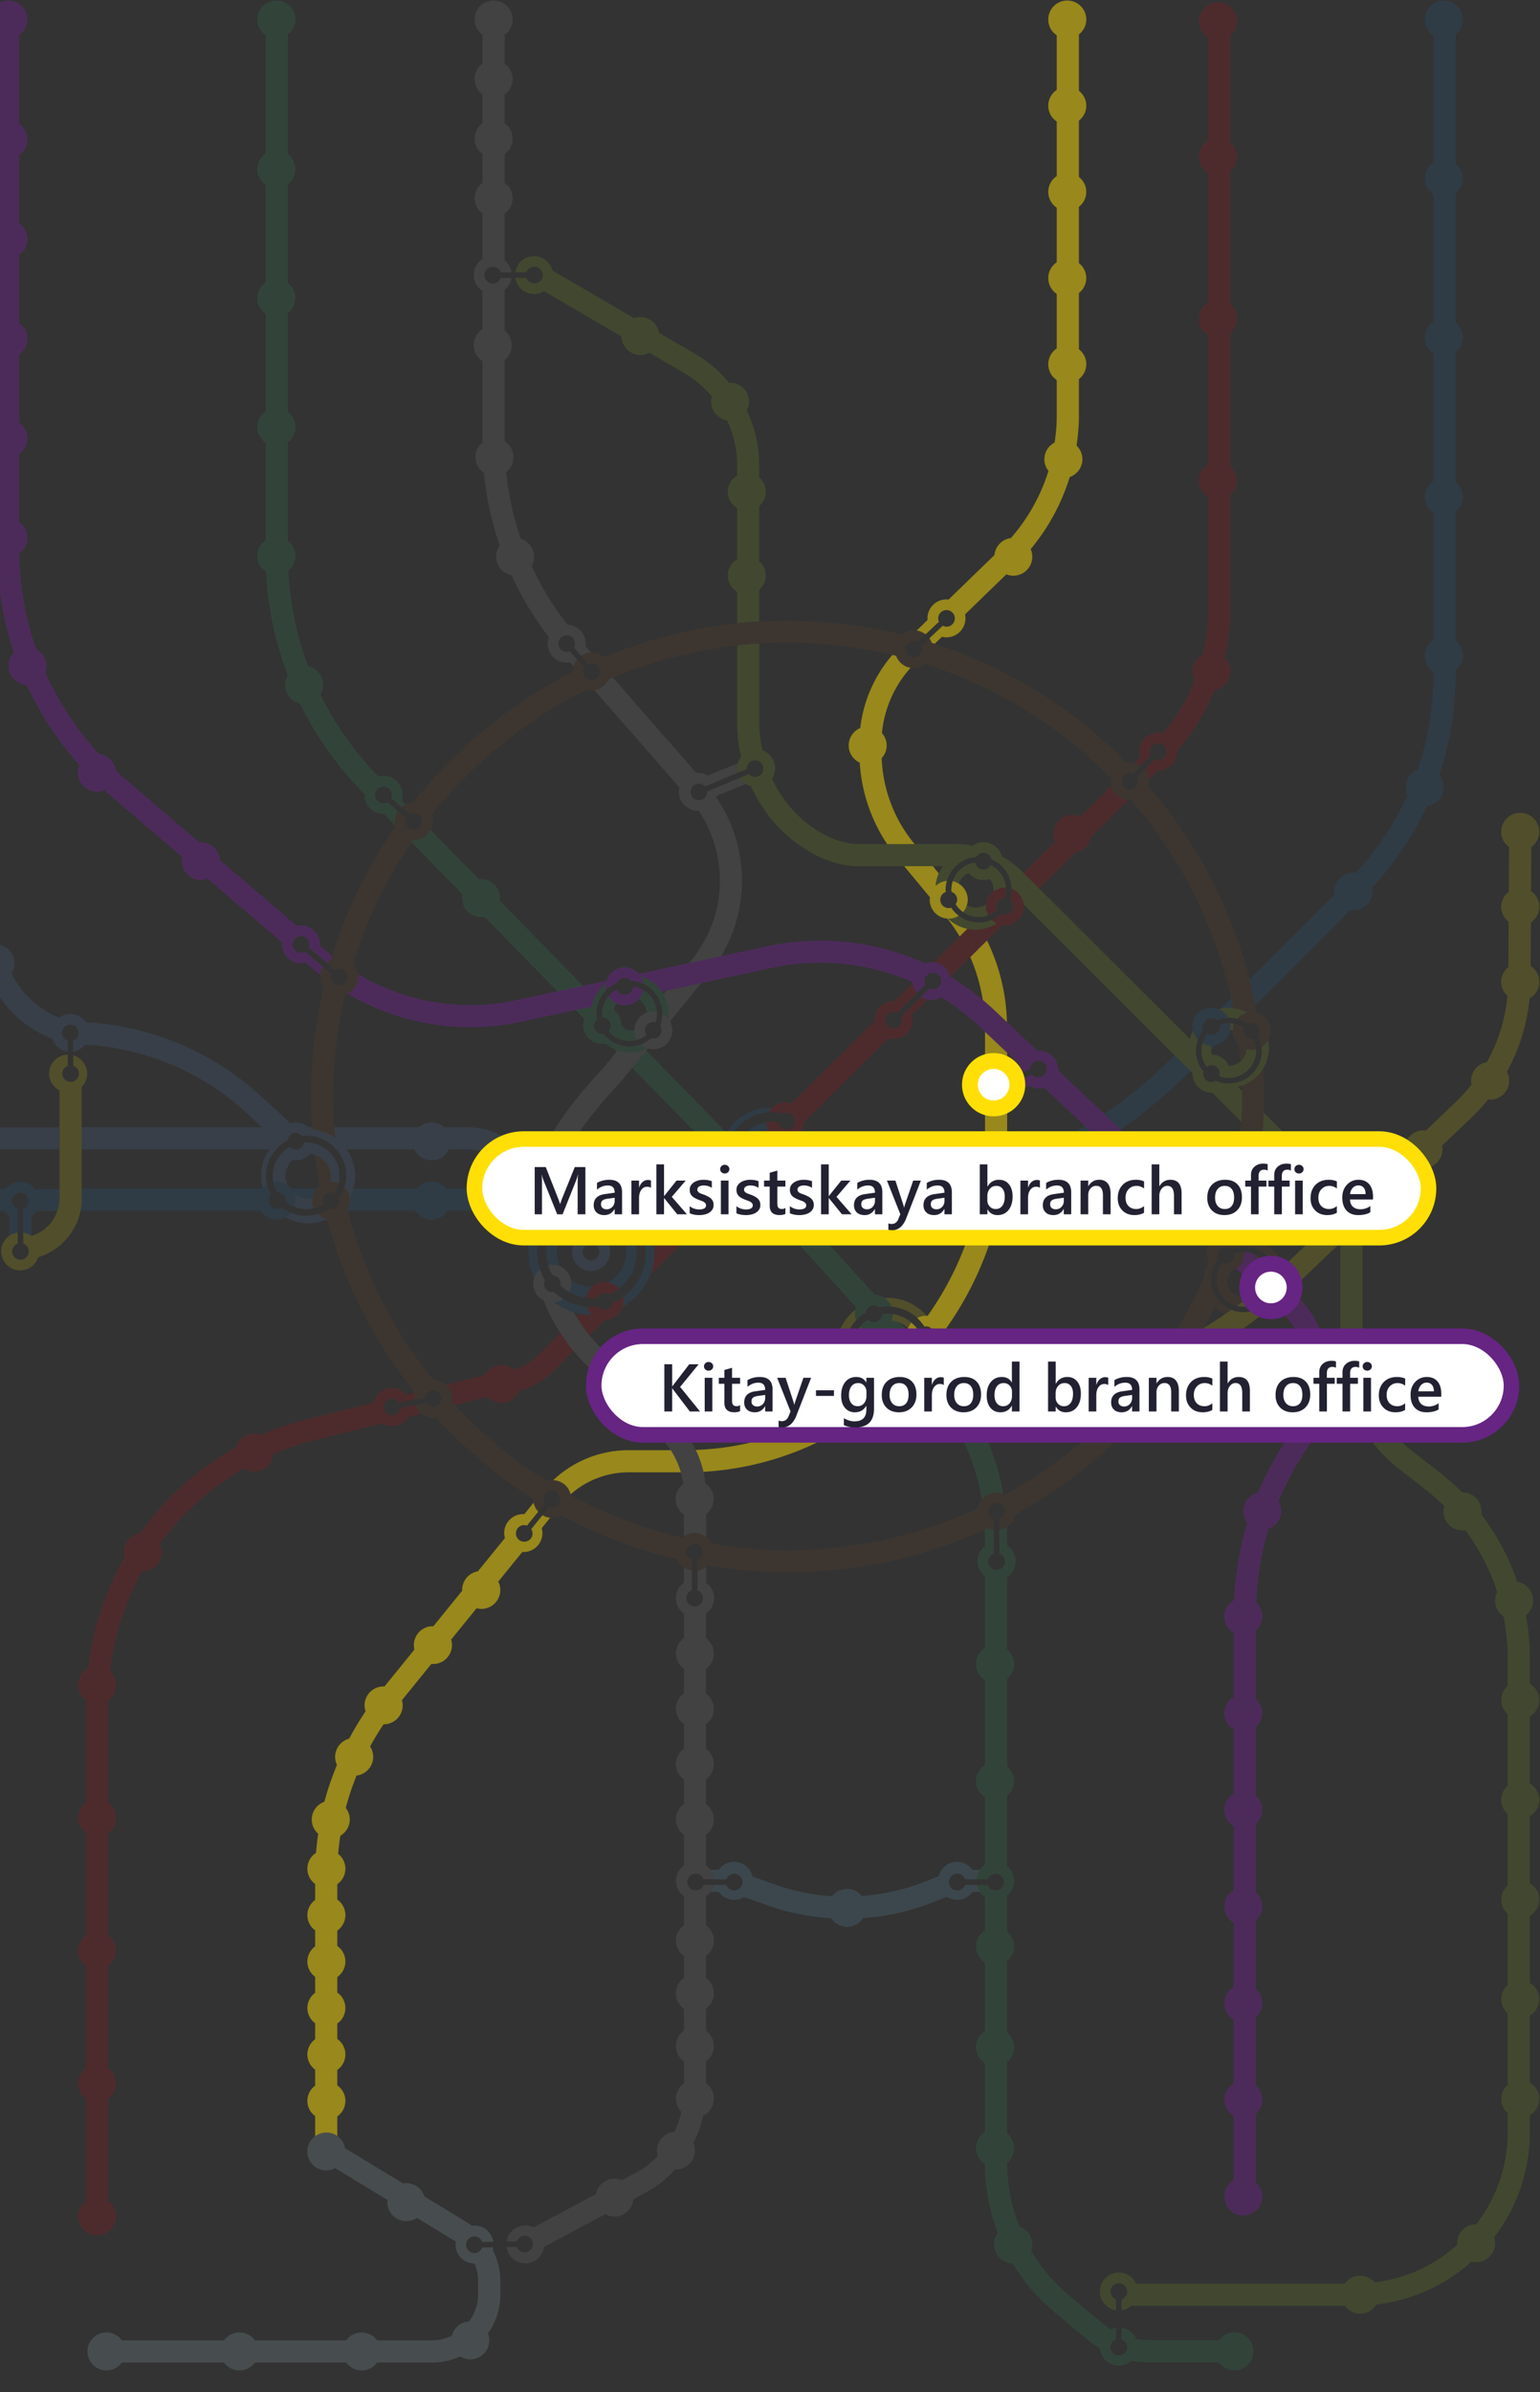 <svg width="297" height="461" fill="none" xmlns="http://www.w3.org/2000/svg">
    <rect width="100%" height="100%" fill="#333333" stroke="none"/>
    <g clip-path="url(#a)">
        <g clip-path="url(#b)">
            <path d="M188.17 363.217a3.577 3.577 0 0 1-.611 1.364h1.407a3.547 3.547 0 0 1-.611-1.364h-.185ZM160.479 365.423a40.97 40.97 0 0 1-10.767-2.19l-4.559-1.589c.057.257.097.53.097.803 0 1.331-.716 2.479-1.785 3.121l4.84 1.685c3.9 1.364 7.936 2.142 12.005 2.407a3.587 3.587 0 0 1 .169-4.237ZM137.671 362.15h.274a3.605 3.605 0 0 1 .667-1.83h-1.608c.386.522.611 1.148.667 1.83ZM188.958 360.312h-1.407c.378.522.611 1.156.667 1.83h.073a3.66 3.66 0 0 1 .667-1.83ZM180.921 362.446c0-.312.048-.609.129-.898l-2.863 1.123c-3.859 1.517-7.903 2.391-11.98 2.696.507.626.82 1.412.82 2.279 0 .73-.217 1.412-.595 1.981 4.535-.328 9.03-1.299 13.315-2.992l2.855-1.124a3.644 3.644 0 0 1-1.681-3.065ZM137.627 363.217a3.577 3.577 0 0 1-.611 1.364h1.608a3.547 3.547 0 0 1-.611-1.364h-.386Z" fill="#73BAE8" fill-opacity=".15"/>
            <path d="M163.359 363.995a3.628 3.628 0 0 0-2.886 1.428c1.905.129 3.819.089 5.725-.056a3.641 3.641 0 0 0-2.839-1.372ZM160.301 369.66a3.668 3.668 0 0 0 3.055 1.644c1.295 0 2.42-.665 3.072-1.676-1.078.08-2.155.152-3.233.152-.964 0-1.929-.056-2.894-.12Z" fill="#73BAE8" fill-opacity=".15"/>
            <path d="M166.2 365.367c-1.905.144-3.819.184-5.725.056a3.616 3.616 0 0 0-.78 2.231c0 .746.225 1.436.611 2.014.965.064 1.93.12 2.895.12 1.077 0 2.155-.072 3.232-.153.37-.569.595-1.251.595-1.981a3.662 3.662 0 0 0-.828-2.287ZM138.621 364.581a3.652 3.652 0 0 0 2.967 1.524c.692 0 1.327-.2 1.882-.529l-2.839-.987h-2.01v-.008ZM141.58 358.788a3.656 3.656 0 0 0-2.967 1.524h2.734l3.803 1.324a3.662 3.662 0 0 0-3.57-2.848Z" fill="#73BAE8" fill-opacity=".15"/>
            <path d="M145.246 362.447c0-.281-.04-.546-.096-.803l-3.804-1.324h-2.733a3.643 3.643 0 0 0-.668 1.83h2.139a1.599 1.599 0 0 1 1.496-1.067c.884 0 1.608.714 1.608 1.604 0 .883-.716 1.605-1.608 1.605-.7 0-1.279-.449-1.496-1.067h-2.082c.104.505.321.963.611 1.364h2.01l2.838.987c1.07-.65 1.785-1.798 1.785-3.129ZM182.605 365.52a3.65 3.65 0 0 0 4.945-.939h-2.556l-2.389.939ZM184.581 358.788a3.645 3.645 0 0 0-3.538 2.76l3.136-1.236h3.369a3.666 3.666 0 0 0-2.967-1.524Z" fill="#73BAE8" fill-opacity=".15"/>
            <path d="M186.148 363.217a1.598 1.598 0 0 1-1.495 1.067 1.606 1.606 0 1 1 0-3.21c.699 0 1.278.45 1.495 1.068h2.067a3.614 3.614 0 0 0-.667-1.83h-3.369l-3.136 1.236a3.647 3.647 0 0 0-.129.899c0 1.291.675 2.423 1.689 3.072l2.38-.938h2.556c.29-.401.507-.859.612-1.364h-2.003Z" fill="#73BAE8" fill-opacity=".15"/>
            <path d="m106.734 229.041-3.248-3.924-.876-1.059c.04-.225.072-.457.072-.698a3.661 3.661 0 0 0-3.666-3.659c-.242 0-.483.024-.708.073a14.555 14.555 0 0 0-8.226-2.552h-4.414a3.643 3.643 0 0 0-2.42-.931c-.933 0-1.777.361-2.42.931h-16.33c.048.682.096 1.364.152 2.038-1.27-.899-2.774-1.444-4.406-1.589-.008-.152-.024-.296-.032-.449h-.732a3.615 3.615 0 0 0-2.428-.939c-.354 0-.691.065-1.021.161l-5.806-5.304A54.225 54.225 0 0 0 16.6 197.003a3.674 3.674 0 0 0-3.04-1.613c-.811 0-1.56.273-2.162.722a17.598 17.598 0 0 1-9.19-8.537c.361-.561.57-1.227.57-1.949a3.661 3.661 0 0 0-3.666-3.659 3.661 3.661 0 0 0-3.667 3.659c0 1.717 1.182 3.137 2.782 3.538a21.856 21.856 0 0 0 11.86 11.016 3.653 3.653 0 0 0 2.951 2.472l-.008-1.541v-.57c-.62-.216-1.077-.794-1.077-1.484a1.604 1.604 0 0 1 3.208-.024c.008.698-.442 1.276-1.062 1.5l.008.666.009 1.444a3.664 3.664 0 0 0 2.3-1.331c11.489.649 22.384 5.167 30.923 12.974l3.216 2.936H15.748v4.261h36.23a9.003 9.003 0 0 0-1.632 5.159c0 .786.137 1.54.322 2.27.241-.265.522-.497.828-.682a7.652 7.652 0 0 1-.193-1.677c0-1.949.748-3.715 1.954-5.07.112-.129.209-.273.33-.394.192-.192.418-.345.627-.521a7.343 7.343 0 0 1 1.254-.819c.088-.802.748-1.436 1.576-1.436.322 0 .595.113.844.273.145.088.274.193.378.329.257-.024.507-.08.772-.08.442 0 .868.056 1.295.128.072.016.152.008.233.024 1.696.337 3.168 1.252 4.261 2.496.016.024.04.048.056.072 1.166 1.356 1.898 3.089 1.898 5.006 0 .771-.145 1.493-.354 2.191.089.088.161.184.233.281.41.489.692 1.075.796 1.733a8.551 8.551 0 0 0 .676-1.733c.209-.763.362-1.549.362-2.383a8.933 8.933 0 0 0-1.64-5.159h13.065a3.667 3.667 0 0 0 3.313 2.118 3.645 3.645 0 0 0 3.313-2.118h3.521c1.906 0 3.731.521 5.315 1.476-.016.136-.04.265-.04.401a3.661 3.661 0 0 0 3.666 3.659c.161 0 .314-.024.467-.048l1.713 2.062 1.198 1.452 2.331 2.808.097.12c.032-.04.072-.08.104-.12a12.04 12.04 0 0 1 1.673-1.581c.474-.377.981-.714 1.511-1.01l-1.246-1.501-.121-.168ZM59.042 234.296a7.682 7.682 0 0 1-2.887-.57 3.655 3.655 0 0 1-1.061.851c1.294.706 2.75 1.139 4.317 1.139a9.02 9.02 0 0 0 3.659-.786 3.636 3.636 0 0 1-1.825-1.003c-.7.225-1.431.369-2.203.369ZM59.422 230.998a4.32 4.32 0 0 1-2.613-.89c.144.393.233.81.233 1.259 0 .426-.089.835-.225 1.212a6.37 6.37 0 0 0 2.219.417 6.77 6.77 0 0 0 1.455-.176 3.675 3.675 0 0 1-.305-1.453c0-.152.024-.304.048-.449-.257.048-.53.08-.812.08Z" fill="#5B89C7" fill-opacity=".15"/>
            <path d="M62.953 221.499a6.53 6.53 0 0 0-2.283-1.124c-.08-.024-.153-.056-.225-.072a6.679 6.679 0 0 0-1.391-.16c-.145 0-.29.032-.434.04a1.57 1.57 0 0 1-1.311 1.308c-.088.016-.16.048-.25.048-.088 0-.168-.04-.248-.048a1.553 1.553 0 0 1-.933-.482c-.12.072-.258.128-.378.201-.113.072-.21.168-.314.248-.016.008-.024.024-.04.033a6.38 6.38 0 0 0-.876.81c-1.022 1.139-1.657 2.624-1.657 4.268 0 .41.048.811.12 1.204a3.611 3.611 0 0 1 2.686.545 4.254 4.254 0 0 1-.337-1.66c0-1.22.514-2.327 1.326-3.113.21.04.427.064.644.064a3.63 3.63 0 0 0 2.742-1.252c.313.024.619.088.916.177 1.769.553 3.064 2.182 3.064 4.124 0 .377-.065.73-.153 1.075.08-.008.153-.024.241-.024.515 0 1.005.112 1.447.297.105-.466.177-.947.177-1.445 0-2.062-1.005-3.891-2.533-5.062ZM113.979 237.602c-.049 0-.097.016-.137.016l-2.155-2.6a6.68 6.68 0 0 0-3.289 2.72l2.083 2.511a3.483 3.483 0 0 0-.161 1.011 3.661 3.661 0 0 0 3.667 3.659 3.66 3.66 0 0 0 3.666-3.659c0-2.022-1.656-3.658-3.674-3.658Zm0 5.263a1.6 1.6 0 0 1-1.19-.546 1.6 1.6 0 0 1-.427-1.067c0-.89.724-1.612 1.617-1.612.522 0 .972.264 1.262.658.209.272.346.593.346.954 0 .891-.724 1.613-1.608 1.613ZM-12.421 216.059c-1.07 0-2.018.465-2.686 1.187h-2.139c-4.406 0-8-3.578-8-7.975v-1.268a3.652 3.652 0 0 0 1.536-2.969 3.651 3.651 0 0 0-1.536-2.968v-8.754a3.652 3.652 0 0 0 1.536-2.969 3.651 3.651 0 0 0-1.536-2.968v-8.746a3.63 3.63 0 0 0-.008-5.937v-8.746a3.637 3.637 0 0 0 1.544-2.968c0-1.236-.62-2.319-1.552-2.985a22.567 22.567 0 0 0-1.97-9.002 3.623 3.623 0 0 0 .434-1.685 3.661 3.661 0 0 0-3.666-3.659c-.032 0-.056.008-.089.008a22.994 22.994 0 0 0-4.14-3.899 3.645 3.645 0 0 0-3.65-3.515c-.548 0-1.054.129-1.52.337l-2.252-1.307c.008.12.04.232.04.361 0 .473-.096.93-.265 1.348l1.142.657 1.841 1.068c.507-.426 1.23-.53 1.833-.177.772.441 1.03 1.42.587 2.19a1.605 1.605 0 0 1-2.195.586c-.603-.345-.876-1.027-.764-1.677l-1.857-1.067-1.142-.658a3.703 3.703 0 0 1-1.367 1.075l.644.377 1.64.947c.2 1.83 1.737 3.266 3.626 3.266.458 0 .893-.097 1.295-.249a18.45 18.45 0 0 1 3.095 2.929c-.104.337-.177.69-.177 1.067a3.646 3.646 0 0 0 3.088 3.594 18.382 18.382 0 0 1 1.503 7.133 3.64 3.64 0 0 0-1.503 2.937 3.65 3.65 0 0 0 1.511 2.944v8.786a3.63 3.63 0 0 0-1.511 2.945c0 1.211.603 2.286 1.511 2.952v8.786a3.64 3.64 0 0 0-1.52 2.952 3.64 3.64 0 0 0 1.52 2.953v8.786a3.64 3.64 0 0 0-1.52 2.952 3.64 3.64 0 0 0 1.52 2.953v1.292c.009 6.748 5.508 12.236 12.27 12.236h1.649a3.647 3.647 0 0 0 3.176 1.861 3.647 3.647 0 0 0 3.176-1.861h20.712v-4.261H-9.76a3.504 3.504 0 0 0-2.661-1.195Z" fill="#5B89C7" fill-opacity=".15"/>
            <path d="M244.604 252.349a82.011 82.011 0 0 1-1.889 1.508 7.886 7.886 0 0 0 2.525-1.476c-.057 0-.113.016-.169.016-.161-.008-.314-.032-.467-.048ZM236.588 246.869c.274-.642.507-1.292.764-1.934.37-.104.724-.249 1.037-.457a3.608 3.608 0 0 0 1.255-1.453 3.654 3.654 0 0 0 .386-1.596c0-.056-.016-.113-.016-.169-.049 0-.089-.016-.137-.016-.418 0-.812.056-1.198.153a6.037 6.037 0 0 0-.676.208c.025.105.065.209.065.321 0 .626-.362 1.148-.885 1.412a1.617 1.617 0 0 1-.731.193c-.282 0-.531-.088-.756-.217a5.358 5.358 0 0 0-.796 1.461c-.193.553-.322 1.131-.322 1.749 0 1.059.322 2.046.86 2.872a5.286 5.286 0 0 0 3.136 2.231c.724-.53 1.44-1.059 2.155-1.621-.201.04-.41.064-.627.064-1.841 0-3.337-1.412-3.514-3.201ZM241.465 241.509l3.345 3.153a5.283 5.283 0 0 0-3.345-3.153Z" fill="#7D4E24" fill-opacity=".15"/>
            <path d="M240.108 238.709c-.185 0-.362.04-.539.056a90.751 90.751 0 0 0 3.788-18.662c.176-1.878.289-3.771.353-5.673.033-1.051.081-2.094.081-3.153 0-1.821-.073-3.635-.177-5.432a7.747 7.747 0 0 1-4.149 3.378c.008.337.024.666.024 1.003.008.353.024.698.024 1.051 0 1.629-.056 3.249-.145 4.862a86.807 86.807 0 0 1-3.513 20.091c-.169.569-.338 1.139-.523 1.701a3.63 3.63 0 0 0-2.131 1.661 3.647 3.647 0 0 0-.514 1.837c0 .602.161 1.155.418 1.653a7.665 7.665 0 0 0-.772 2.816 86.872 86.872 0 0 1-7.534 13.808 87.33 87.33 0 0 1-4.768 6.459 88.218 88.218 0 0 1-26.156 21.84c-.129-.064-.257-.136-.394-.184a3.716 3.716 0 0 0-1.31-.249c-1.158 0-2.171.545-2.847 1.38a3.634 3.634 0 0 0-.764 1.717 87.26 87.26 0 0 1-36.689 8.063c-4.985 0-9.865-.441-14.625-1.243a3.685 3.685 0 0 0-1.07-1.308 3.616 3.616 0 0 0-4.269-.128c-.121.08-.226.184-.338.28a87.243 87.243 0 0 1-21.492-8.208c-.008-.056-.033-.104-.049-.152a3.592 3.592 0 0 0-.948-1.677 3.616 3.616 0 0 0-2.405-1.051 3.652 3.652 0 0 0-1.246.152 88.323 88.323 0 0 1-17.713-14.618c-.193-.201-.394-.401-.58-.602.033-.201.065-.409.065-.626a3.627 3.627 0 0 0-1.198-2.688 3.657 3.657 0 0 0-2.468-.971c-.016 0-.032.009-.04.009-7.599-9.46-13.284-20.508-16.435-32.576a3.368 3.368 0 0 0-.049-.152c.298-.53.483-1.131.483-1.781 0-.201-.024-.402-.056-.594a3.619 3.619 0 0 0-.797-1.733c-.08-.096-.152-.193-.233-.281-.024.096-.056.185-.088.281-.056.152-.088.321-.145.473a7.494 7.494 0 0 1-.804 1.452c.032.129.08.257.08.394 0 .89-.723 1.612-1.616 1.612-.136 0-.265-.048-.394-.08-.217.153-.466.273-.7.409-.023.016-.047.024-.063.04a7.498 7.498 0 0 1-1.44.594c.49.498 1.118.851 1.825 1.003.008 0 .017.008.033.008 3.304 12.348 9.142 23.661 16.909 33.386.024.032.048.064.072.088a3.637 3.637 0 0 0-.193 1.107c0 .056.016.104.016.153l1.005-.209 1.062-.217a1.578 1.578 0 0 1 1.246-1.348 1.607 1.607 0 0 1 1.898 1.244 1.603 1.603 0 0 1-1.247 1.894 1.582 1.582 0 0 1-1.68-.747l-.49.105-1.6.329c.225.65.635 1.211 1.165 1.636a3.621 3.621 0 0 0 2.284.819c.185 0 .362-.024.546-.056a92.068 92.068 0 0 0 18.751 15.645 3.65 3.65 0 0 0 .056.779c.121.634.426 1.235.885 1.741l1.037-1.284.257-.321a1.595 1.595 0 0 1 .105-1.837 1.61 1.61 0 0 1 2.259-.241c.692.554.796 1.565.241 2.255-.434.537-1.149.706-1.777.489l-.152.193-1.158 1.428c.442.265.925.425 1.423.489a3.63 3.63 0 0 0 2.3-.465 91.09 91.09 0 0 0 22.256 8.457c.273.658.74 1.219 1.327 1.62.45.305.964.498 1.527.578v-2.102c-.619-.225-1.069-.802-1.069-1.493 0-.882.715-1.604 1.608-1.604.884 0 1.608.714 1.608 1.604a1.58 1.58 0 0 1-1.069 1.493V302.68a3.653 3.653 0 0 0 1.68-.706c.121-.088.233-.177.346-.281a92.184 92.184 0 0 0 15.357 1.308 91.5 91.5 0 0 0 38.016-8.248c.201-.096.41-.185.619-.281.354.185.74.305 1.15.361v-.883l-.008-1.227a1.587 1.587 0 0 1-1.077-1.492c0-.883.715-1.605 1.6-1.613a1.611 1.611 0 0 1 1.616 1.596c0 .699-.443 1.276-1.062 1.501v.69l.008 1.42c.515-.08.997-.257 1.424-.53a3.648 3.648 0 0 0 1.632-2.463 92.523 92.523 0 0 0 31.889-28.756 93.872 93.872 0 0 0 6.657-11.321 7.824 7.824 0 0 0 1.914 1.525c.426-.289.844-.578 1.262-.867a6.374 6.374 0 0 1-2.557-1.918c-.884-1.091-1.431-2.455-1.431-3.963 0-.827.169-1.621.466-2.343a6.294 6.294 0 0 1 .989-1.637 1.607 1.607 0 0 1-.128-.618c0-.232.056-.457.145-.657a1.606 1.606 0 0 1 1.471-.955c.37 0 .699.144.973.353.514-.217 1.069-.337 1.632-.409.241-.033.483-.073.732-.073a4.53 4.53 0 0 0-.193-.433l.466.441c2.983.097 5.46 2.231 6.039 5.055.04.008.072.024.112.032l1.279-1.219c-1.062-3.105-3.964-5.36-7.414-5.36ZM60.202 217.238c.008.153.024.297.032.449a9.023 9.023 0 0 1 4.406 1.589 56.53 56.53 0 0 1-.153-2.038 86.053 86.053 0 0 1-.225-5.953c0-6.716.788-13.239 2.227-19.529a3.74 3.74 0 0 0 .58-.233c1.181-.61 2.001-1.821 2.001-3.242 0-.2-.024-.385-.056-.577a3.64 3.64 0 0 0-.94-1.918 87.143 87.143 0 0 1 11.288-23.517c.089-.128.177-.24.266-.369.064 0 .12.016.185.016 1.415 0 2.629-.81 3.24-1.981a3.576 3.576 0 0 0 .426-1.669c0-.434-.088-.851-.233-1.236a88.202 88.202 0 0 1 29.838-24.118c.322.088.652.152.997.152.201 0 .386-.024.579-.056a3.65 3.65 0 0 0 2.766-2.11c.258-.113.515-.217.78-.329a86.942 86.942 0 0 1 23.953-6.178 82.6 82.6 0 0 1 4.269-.369 87.766 87.766 0 0 1 5.468-.185 87.4 87.4 0 0 1 20.206 2.375c.241.056.482.104.724.169a3.65 3.65 0 0 0 2.782 2.318c.209.04.418.064.635.064a3.62 3.62 0 0 0 2.251-.794c13.693 4.365 25.931 12.003 35.789 21.992a3.552 3.552 0 0 0-.065.594c0 .305.049.594.113.875a3.653 3.653 0 0 0 3.28 2.76c.089.008.177.024.274.024.096 0 .193-.024.289-.032 9.327 10.775 16.073 23.821 19.257 38.199.145.642.282 1.276.41 1.926.957.112 1.85.385 2.662.81a3.657 3.657 0 0 0-1.93 1.228c.241.064.483.128.716.225.466.184.908.425 1.318.706.234-.137.491-.233.788-.233.611 0 1.126.353 1.399.859.121.224.218.473.218.754 0 .128-.049.232-.073.353a1.59 1.59 0 0 1-.305.642c.329.658.538 1.38.619 2.142.008-.008.024-.008.032-.016a3.615 3.615 0 0 0 1.262-1.3 3.582 3.582 0 0 0 .499-1.813c0-1.693-1.158-3.105-2.726-3.523-.08-.457-.161-.914-.249-1.372a86.867 86.867 0 0 0-1.102-4.95c-3.554-14.025-10.356-26.758-19.554-37.381a3.5 3.5 0 0 0 .12-.875c0-.088-.016-.168-.024-.249a3.57 3.57 0 0 0-.756-1.981l-1.077 1.123-.386.401a1.576 1.576 0 0 1-.265 1.821 1.606 1.606 0 0 1-2.268.049 1.597 1.597 0 0 1-.048-2.263 1.582 1.582 0 0 1 1.809-.337l.418-.433 1.045-1.091a3.673 3.673 0 0 0-1.222-.562 3.635 3.635 0 0 0-.892-.12c-.193 0-.386.024-.571.056-10.22-10.351-22.884-18.294-37.043-22.891-.201-.064-.394-.137-.595-.201a3.74 3.74 0 0 0-.434-.858l-.579.545-.965.907a1.59 1.59 0 0 1-.354 1.805 1.604 1.604 0 0 1-2.267-.064 1.597 1.597 0 0 1 .064-2.263c.507-.481 1.238-.545 1.825-.248l.507-.474 1.029-.971a3.625 3.625 0 0 0-1.712-.738c-.177-.024-.362-.056-.547-.056a3.62 3.62 0 0 0-2.284.819 91.805 91.805 0 0 0-22.071-2.688c-1.841 0-3.658.072-5.468.176a93.042 93.042 0 0 0-4.269.345 91.236 91.236 0 0 0-25.666 6.571 3.641 3.641 0 0 0-2.396-.914c-.032 0-.056.008-.088.008a3.653 3.653 0 0 0-1.857.561c-.017.008-.041.016-.057.033l.016.016 1.391 1.564c.105-.04.209-.056.314-.08.531-.096 1.101.048 1.487.481a1.6 1.6 0 0 1-.136 2.263 1.608 1.608 0 0 1-2.268-.136 1.58 1.58 0 0 1-.193-1.83l-.177-.2-1.206-1.356-.016-.016c-.016.016-.024.032-.04.048a3.659 3.659 0 0 0-.659 1.235 3.493 3.493 0 0 0-.169 1.051c0 .024.008.049.008.073a92.444 92.444 0 0 0-30.715 25.137 3.783 3.783 0 0 0-1.504.369c-.28.137-.53.305-.763.506l.932.818.652.57a1.6 1.6 0 0 1 .836-.193c.354.016.707.12.997.369.362.313.53.754.53 1.196 0 .377-.112.762-.377 1.067-.587.666-1.6.738-2.268.152a1.594 1.594 0 0 1-.426-1.789l-.579-.505-1.013-.883a3.608 3.608 0 0 0-.587 1.974c0 .281.04.561.105.826.008.048.032.088.04.137a91.23 91.23 0 0 0-12.214 25.001c-.08.248-.137.497-.217.746a3.655 3.655 0 0 0-.844.553l.547.474 1.053.898a1.596 1.596 0 0 1 1.833.161 1.6 1.6 0 0 1 .169 2.263 1.608 1.608 0 0 1-2.267.168 1.581 1.581 0 0 1-.435-1.789l-.675-.578-.933-.794c-.29.449-.466.971-.53 1.532-.017.137-.04.273-.04.418 0 .786.257 1.516.683 2.11a91.3 91.3 0 0 0-2.436 20.885c.016 1.99.096 3.971.225 5.945Z" fill="#7D4E24" fill-opacity=".15"/>
            <path d="M238.454 197.412c-.016-.008-.032-.008-.056-.016-.129-.04-.257-.088-.394-.12a3.68 3.68 0 0 0-.217.794c-.024.169-.048.329-.048.506 0 .024-.009.048-.009.072 0 1.067.467 2.022 1.199 2.688.12 1.067.217 2.134.297 3.209a3.42 3.42 0 0 0 1.182-2.391c.314.088.643.152.981.152.289 0 .563-.04.836-.104a5.104 5.104 0 0 0-.506-2.006c-.113.024-.218.064-.33.064a1.614 1.614 0 0 1-1.616-1.612c0-.209.048-.401.12-.586a5.101 5.101 0 0 0-1.439-.65ZM62.395 232.033l-.009-.008a1.768 1.768 0 0 1-.112-.473c-.008-.064-.04-.12-.04-.185 0-.89.723-1.612 1.616-1.612.241 0 .458.056.667.152.17-.281.338-.561.467-.866a6.35 6.35 0 0 0 .321-1.027 3.61 3.61 0 0 0-1.447-.297c-.08 0-.16.016-.241.024a4.34 4.34 0 0 0 .152-1.075c0-1.942-1.294-3.571-3.063-4.124.25 1.997.555 3.987.925 5.945-.217.169-.41.353-.58.562a3.613 3.613 0 0 0-.811 1.877c-.016.153-.049.297-.049.449 0 .514.113 1.003.306 1.453a6.62 6.62 0 0 0 1.898-.795Z" fill="#7D4E24" fill-opacity=".15"/>
            <path d="M167.84 266.141c.008.008.016.008.024.016a6.948 6.948 0 0 0 1.881.738 1.616 1.616 0 0 1 2.975 0c.322-.072.635-.176.941-.289.338-.128.651-.28.965-.457a7.315 7.315 0 0 0 1.093-.754c.306-.257.579-.538.837-.843a6.998 6.998 0 0 0 1.431-2.776c.08-.313.12-.626.153-.954a3.409 3.409 0 0 1-1.207-.362 5.708 5.708 0 0 1-2.967 4.638 3.633 3.633 0 0 0-2.725-1.236c-.378 0-.732.073-1.07.177a3.692 3.692 0 0 0-1.656 1.059c-1.777-.971-2.999-2.832-2.999-4.999 0-1.412.539-2.687 1.391-3.69a3.758 3.758 0 0 1-.997-.731c-1.005 1.204-1.632 2.736-1.632 4.421-.024 2.6 1.439 4.847 3.562 6.042ZM171.939 251.811a8.317 8.317 0 0 1 4.945 2.159c.507-.257 1.069-.426 1.672-.426.057 0 .113.016.177.016-1.833-2.094-4.502-3.45-7.502-3.45-.201 0-.385.048-.586.056a3.731 3.731 0 0 1 1.294 1.645ZM171.957 254.451c.555.072 1.094.2 1.584.425a5.929 5.929 0 0 1 1.592 1.059c.145-.401.362-.754.635-1.075a6.89 6.89 0 0 0-3.57-1.621c0 .048-.008.089-.016.137a3.644 3.644 0 0 1-.225 1.075Z" fill="#FFED00" fill-opacity=".15"/>
            <path d="M182.965 265.379h-3.281c.49-.77.852-1.621 1.11-2.511.257-.883.442-1.806.442-2.769 0-.128-.032-.24-.04-.369a3.664 3.664 0 0 1-1.649.979 6.776 6.776 0 0 1-.072.706 8.242 8.242 0 0 1-1.809 3.964c-.057.072-.113.136-.169.208a8.385 8.385 0 0 1-4.905 2.736c-.281.474-.78.803-1.367.803-.08 0-.144-.032-.225-.048-.49-.073-.9-.353-1.142-.763a8.216 8.216 0 0 1-2.291-.738c-.29-.144-.587-.289-.852-.465-2.316-1.492-3.868-4.076-3.868-7.021 0-2.198.868-4.18 2.259-5.672a3.674 3.674 0 0 1-.241-1.26c0-.265.032-.529.089-.778-2.26 1.829-3.739 4.589-3.739 7.718 0 3.33 1.656 6.259 4.173 8.072.844.61 1.785 1.059 2.798 1.388.273.409.635.746 1.045 1.019a3.667 3.667 0 0 0 1.994.594c1.222 0 2.3-.602 2.967-1.525h25.77c6.61 0 13.396-1.211 20.069-3.482a87.045 87.045 0 0 0 4.768-6.459c-8.169 3.683-16.652 5.681-24.837 5.681h-16.997v-.008ZM239.877 252.87a6.341 6.341 0 0 1-2.372-.465 55.71 55.71 0 0 1-1.262.866 76.733 76.733 0 0 1-4.109 2.624 89.966 89.966 0 0 1-4.462 7.173c5.194-2.447 10.252-5.536 15.036-9.219a67.77 67.77 0 0 0 1.889-1.508 3.639 3.639 0 0 1-1.367-.458 6.2 6.2 0 0 1-3.353.987ZM242.345 251.169a3.7 3.7 0 0 1-.788-1.412c-.032-.112-.072-.225-.096-.345-.249.201-.491.409-.732.602a84.758 84.758 0 0 1-2.155 1.621c.418.104.844.176 1.295.176a5.33 5.33 0 0 0 2.476-.642ZM296.85 160.288a3.662 3.662 0 0 0-3.667-3.659 3.66 3.66 0 0 0-3.666 3.659c0 1.211.603 2.278 1.511 2.944l-.048 8.617a3.634 3.634 0 0 0-1.463 2.905c0 1.179.562 2.214 1.431 2.88l-.048 8.746c-.837.674-1.383 1.685-1.383 2.84 0 1.075.474 2.03 1.206 2.696a32.297 32.297 0 0 1-3.98 12.757 3.651 3.651 0 0 0-3.032 3.595c0 .257.024.505.081.746-.893 1.115-1.833 2.198-2.879 3.193l-5.942 5.665c-.152-.016-.297-.048-.458-.048a3.662 3.662 0 0 0-3.667 3.658c0 .097.025.193.033.289l-9.376 8.938a3.057 3.057 0 0 0-.474-.048 3.32 3.32 0 0 0-.901.129 3.636 3.636 0 0 0-1.584.858l1.006.931.361.337a1.59 1.59 0 0 1 1.826.233c.651.601.691 1.612.088 2.262-.603.65-1.616.69-2.267.088a1.58 1.58 0 0 1-.37-1.797l-.41-.377-.893-.826a3.61 3.61 0 0 0-.49 1.596c-.008.081-.024.153-.024.233 0 .104.024.201.032.305l-9.89 9.427-1.279 1.22a3.655 3.655 0 0 1 2.469 3.025c.016.144.04.281.04.425 0 .016-.008.032-.008.048.048-.048.105-.088.153-.136l.088-.08 9.544-9.099 1.673-1.597c.273.065.555.105.844.105.635 0 1.23-.177 1.753-.466a3.641 3.641 0 0 0 1.914-3.193c0-.233-.025-.465-.073-.682l9.03-8.609c.281.064.563.112.86.112a3.662 3.662 0 0 0 3.667-3.659c0-.24-.025-.473-.073-.706l5.757-5.488c1.118-1.067 2.131-2.222 3.104-3.41.136.016.273.04.418.04a3.66 3.66 0 0 0 3.666-3.658 3.54 3.54 0 0 0-.45-1.717 36.623 36.623 0 0 0 4.382-14.162c1.11-.625 1.874-1.805 1.874-3.169a3.66 3.66 0 0 0-1.673-3.065l.049-8.376a3.652 3.652 0 0 0 1.624-3.033 3.627 3.627 0 0 0-1.592-3.009l.048-8.489a3.587 3.587 0 0 0 1.528-2.944ZM14.12 203.374l.017 2.006c.619.216 1.077.794 1.085 1.484v.008a1.603 1.603 0 0 1-3.208.016v-.008c0-.69.442-1.268 1.061-1.492l-.016-2.159a3.657 3.657 0 0 0-3.578 3.651c0 1.42.82 2.632 2.002 3.241v20.853c0 .819-.16 1.597-.41 2.335a7.53 7.53 0 0 1-4.993 4.846.15.15 0 0 1-.056.016 3.702 3.702 0 0 0-1.544-.633v2.102c.458.168.812.529.973.995.056.16.104.329.104.505 0 .883-.715 1.605-1.608 1.605a1.606 1.606 0 0 1-1.608-1.605c0-.176.048-.345.105-.505a1.55 1.55 0 0 1 .965-.987v-2.11c-.587.08-1.134.28-1.6.601a3.637 3.637 0 0 0-1.584 3.001 3.661 3.661 0 0 0 3.666 3.659c1.632 0 2.991-1.067 3.474-2.536 4.124-1.243 7.3-4.677 8.16-8.946.154-.754.234-1.532.234-2.335v-21.535a3.63 3.63 0 0 0 1.053-2.559 3.69 3.69 0 0 0-2.693-3.514Z" fill="#FFED00" fill-opacity=".15"/>
            <path d="M142.142 120.09a94.124 94.124 0 0 1 4.27-.345v-6.114c.764-.674 1.262-1.645 1.262-2.744 0-1.099-.498-2.07-1.262-2.744V97.504c.764-.674 1.262-1.645 1.262-2.744 0-1.1-.498-2.07-1.262-2.744v-2.48c0-3.666-.868-7.22-2.396-10.446a3.622 3.622 0 0 0 .434-1.685 3.66 3.66 0 0 0-3.666-3.658c-.057 0-.113.016-.169.016-1.801-2.159-3.948-4.052-6.441-5.504l-7.067-4.124a3.66 3.66 0 0 0-3.603-3.041c-.434 0-.836.088-1.222.224l-15.743-9.194a3.655 3.655 0 0 0-3.546-2.769 3.646 3.646 0 0 0-3.61 3.122h2.131c.217-.61.788-1.06 1.479-1.068.008 0 .016-.008.024-.008a1.606 1.606 0 1 1 0 3.21c-.611 0-1.126-.353-1.399-.859a1.806 1.806 0 0 1-.104-.216h-2.131a3.646 3.646 0 0 0 3.61 3.12c.708 0 1.359-.208 1.914-.553l14.955 8.738a3.662 3.662 0 0 0 3.659 3.57 3.61 3.61 0 0 0 1.704-.441l6.81 3.971c2.027 1.188 3.78 2.72 5.259 4.477-.088.321-.153.642-.153.995a3.646 3.646 0 0 0 3.088 3.595c1.23 2.648 1.93 5.544 1.93 8.545v2.094c-1.07.642-1.794 1.797-1.794 3.13 0 1.331.724 2.486 1.794 3.128v9.869c-1.07.642-1.794 1.797-1.794 3.129s.724 2.488 1.794 3.129v6.058h-.017ZM243.355 220.102l7.028 7.005a3.526 3.526 0 0 0-.145.971 3.66 3.66 0 0 0 3.667 3.658c.337 0 .667-.064.981-.152l2.508 2.503c.04-.585.209-1.123.491-1.596l-1.697-1.565-1.552-1.436a1.588 1.588 0 0 1-1.825-.233 1.596 1.596 0 0 1-.088-2.262 1.605 1.605 0 0 1 2.267-.089c.515.474.627 1.196.37 1.798l1.56 1.444 1.624 1.5a3.63 3.63 0 0 1 1.584-.858l-2.573-2.568c0-.048.016-.096.016-.144a3.66 3.66 0 0 0-3.666-3.659c-.049 0-.097.016-.145.016l-10.043-10.013a100.145 100.145 0 0 1-.362 5.68ZM229.561 206.35l.426.426c0 .04-.008.072-.008.104a3.661 3.661 0 0 0 3.667 3.659c.04 0 .072-.008.112-.008l5.629 5.608c.088-1.613.144-3.226.144-4.862 0-.353-.024-.698-.024-1.051l-.772-.771c.258-.056.499-.144.748-.232a7.723 7.723 0 0 0 4.149-3.378 7.582 7.582 0 0 0 1.094-3.9c0-.505-.057-.994-.153-1.476-.306.53-.74.979-1.263 1.3-.008.008-.024.008-.032.016.024.225.065.441.065.674 0 2.624-1.609 4.886-3.892 5.849a6.504 6.504 0 0 1-1.471.401c-.33.048-.66.104-.997.104-.073 0-.145-.016-.218-.024a6.257 6.257 0 0 1-2.331-.521c-.234.128-.491.225-.78.225a1.615 1.615 0 0 1-1.616-1.613c0-.137.048-.257.08-.385a6.336 6.336 0 0 1-1.021-1.669c-.056-.137-.081-.273-.129-.409-.201-.618-.337-1.268-.337-1.958 0-.337.048-.666.104-.995.064-.385.161-.762.289-1.115a3.51 3.51 0 0 1-.611-.875 3.638 3.638 0 0 1-.337-.923 7.207 7.207 0 0 0-.603 1.653l-29.027-28.94-3.023-3.009-.273-.273a18.32 18.32 0 0 0-3.948-2.977 3.655 3.655 0 0 0-3.522-2.711c-.788 0-1.504.248-2.107.665a18.397 18.397 0 0 0-3.328-.312H165.534c-2.219 0-4.591-.707-7.051-2.087-4.254-2.391-7.542-6.121-9.609-10.534.378-.578.603-1.26.603-1.998a3.641 3.641 0 0 0-2.428-3.426c-.378-1.765-.619-3.571-.619-5.432v-15.148a81.877 81.877 0 0 0-4.27.369v14.779c0 2.271.266 4.501.756 6.651a3.728 3.728 0 0 0-.627 1.276c-.08.297-.137.602-.137.931 0 .313.049.61.121.89l1.327-.553.41-.169a1.513 1.513 0 0 1 .345-1.051c.161-.208.362-.401.628-.505.82-.337 1.76.048 2.098.866a1.6 1.6 0 0 1-.868 2.094 1.544 1.544 0 0 1-.828.081 1.546 1.546 0 0 1-.965-.498l-.467.193-1.262.529c.281.474.667.875 1.126 1.18.305.2.659.345 1.021.449 2.436 5.344 6.424 9.845 11.562 12.741 3.112 1.749 6.191 2.64 9.15 2.64h16.339a7.45 7.45 0 0 0-.812 1.388 7.343 7.343 0 0 0-.603 2.415 3.606 3.606 0 0 1 1.841-.931c.112-.016.225-.024.338-.032a6.245 6.245 0 0 1 1.648-2.84 6.4 6.4 0 0 1 3.996-1.789c.281-.466.772-.795 1.359-.795.756 0 1.367.53 1.536 1.236a6.32 6.32 0 0 1 3.835 5.023c.032.224.064.441.064.674.266.104.531.224.764.385a3.664 3.664 0 0 1 1.568 2.575c0 .032.008.065.008.097l29.107 29.021 3.023 3.008Z" fill="#95C11F" fill-opacity=".15"/>
            <path d="M188.143 174.898a3.502 3.502 0 0 1-1.681-.449c-.032.112-.056.225-.104.329a3.61 3.61 0 0 1-.628.987 5.219 5.219 0 0 0 3.024.955c.04 0 .072-.008.112-.008a5.519 5.519 0 0 0 1.713-.329 3.56 3.56 0 0 1-.37-1.003 3.968 3.968 0 0 1-.072-.69c0-.161.024-.313.048-.466a3.512 3.512 0 0 1-2.042.674ZM188.754 177.779c-.113 0-.225-.024-.338-.032a5.908 5.908 0 0 1-.546-.057 6.276 6.276 0 0 1-2.951-1.227 3.663 3.663 0 0 1-1.946.57c-.048 0-.097-.016-.145-.016a7.721 7.721 0 0 0 3.739 1.973 7.865 7.865 0 0 0 1.584.161c.37 0 .732-.056 1.093-.113a7.555 7.555 0 0 0 3-1.083 3.551 3.551 0 0 1-.997-.69 6.217 6.217 0 0 1-2.493.514ZM192.703 167.958a5.405 5.405 0 0 0-1.648-1.26 1.594 1.594 0 0 1-1.407.859c-.796 0-1.431-.586-1.56-1.34a5.196 5.196 0 0 0-1.97.658c-.088.048-.177.088-.257.144a5.231 5.231 0 0 0-2.115 2.793c.41.088.796.256 1.142.465a3.45 3.45 0 0 1 1.93-2.038c.675.826 1.688 1.372 2.838 1.372.442 0 .868-.088 1.262-.233.434.578.7 1.284.7 2.062 0 .129-.024.241-.04.369a3.632 3.632 0 0 1 2.235-.778c.064 0 .128.016.201.016 0-.048-.008-.096-.016-.144a5.218 5.218 0 0 0-1.295-2.945ZM237.351 198.519c.137.016.265.024.394.057 0-.169.024-.337.048-.506.041-.273.113-.545.217-.794-.249-.048-.514-.064-.771-.08a3.112 3.112 0 0 1-.009 1.307c.041.008.081.016.121.016ZM236.858 196.12c.041 0 .073-.008.113-.008.418 0 .828.048 1.222.121.137.024.257.072.394.112a3.657 3.657 0 0 1 1.93-1.228 7.72 7.72 0 0 0-2.662-.81c-.289-.032-.579-.088-.876-.088-.515 0-1.021.056-1.512.152-.12.024-.241.072-.362.105.057.024.113.064.169.088a3.743 3.743 0 0 1 1.584 1.556ZM231.921 203.975c.177.586.442 1.132.804 1.613.265-.185.563-.321.908-.321.893 0 1.616.722 1.616 1.613 0 .184-.048.353-.104.521a5.297 5.297 0 0 0 1.825.345h.024c.065 0 .129-.016.201-.024a5.21 5.21 0 0 0 2.219-.602c1.689-.882 2.847-2.631 2.847-4.661 0-.088-.024-.169-.024-.257a3.58 3.58 0 0 1-.837.104c-.345 0-.667-.064-.98-.152a3.455 3.455 0 0 1-1.182 2.391 3.474 3.474 0 0 1-2.244.858 3.66 3.66 0 0 0-3.232-2.174 3.615 3.615 0 0 1-.217-.882c-.016-.137-.04-.265-.04-.41 0-.16.024-.321.048-.473a3.592 3.592 0 0 1-1.648-.449 5.065 5.065 0 0 0-.217 1.412v.024c0 .433.064.85.168 1.252.008.096.041.184.065.272ZM296.853 327.609c0-1.348-.732-2.504-1.818-3.145v-4.999c0-2.792-.257-5.536-.747-8.216a3.624 3.624 0 0 0 1.383-2.84 3.652 3.652 0 0 0-3.056-3.595 45.089 45.089 0 0 0-6.971-13.006c.032-.193.056-.385.056-.578a3.66 3.66 0 0 0-3.666-3.658c-.032 0-.056.008-.089.008a45.258 45.258 0 0 0-4.478-3.988l-5.034-3.915a24.874 24.874 0 0 1-7.493-9.612 3.642 3.642 0 0 0 1.045-2.552 3.65 3.65 0 0 0-2.846-3.554c-.209-1.324-.362-2.656-.362-4.028v-22.402a3.617 3.617 0 0 1-1.753.466c-.29 0-.571-.04-.844-.105l-1.673 1.597v20.452c0 1.99.233 3.939.619 5.841a3.584 3.584 0 0 0-.41 1.228h.668l1.439-.008a1.59 1.59 0 0 1 1.495-1.076c.66 0 1.223.394 1.472.955.016.032.016.072.032.105.064.168.113.345.113.537a1.606 1.606 0 0 1-1.6 1.613c-.7 0-1.279-.442-1.504-1.059l-1.134.008-.973.008a3.629 3.629 0 0 0 1.874 2.647 29.26 29.26 0 0 0 9.222 12.324l5.034 3.916a43.45 43.45 0 0 1 3.69 3.241 3.688 3.688 0 0 0-.169 1.035 3.662 3.662 0 0 0 3.667 3.659c.185 0 .362-.024.539-.056a40.724 40.724 0 0 1 6.175 11.931 3.55 3.55 0 0 0-.41 1.645 3.64 3.64 0 0 0 1.624 3.033c.514 2.615.796 5.295.796 8.031v5.424a3.619 3.619 0 0 0-1.238 2.72c0 1.083.482 2.046 1.238 2.72v13.768a3.619 3.619 0 0 0-1.238 2.72c0 1.083.482 2.046 1.238 2.72v13.768a3.619 3.619 0 0 0-1.238 2.72c0 1.083.482 2.046 1.238 2.72v13.768a3.619 3.619 0 0 0-1.238 2.72c0 1.083.482 2.046 1.238 2.72v13.768a3.619 3.619 0 0 0-1.238 2.72 3.63 3.63 0 0 0 1.238 2.72v3.739c0 6.652-2.276 12.774-6.047 17.684h-.032a3.66 3.66 0 0 0-3.666 3.659c0 .104.024.192.032.296-4.35 3.9-9.858 6.524-15.953 7.262a3.634 3.634 0 0 0-5.74.232h-40.259a3.663 3.663 0 0 0-3.321-2.134 3.662 3.662 0 0 0-3.667 3.659 3.643 3.643 0 0 0 3.128 3.602v-2.11a1.595 1.595 0 0 1-1.069-1.492c0-.883.715-1.605 1.608-1.605.136 0 .257.048.386.08.691.177 1.222.779 1.222 1.525 0 .698-.45 1.276-1.07 1.492v2.11a3.56 3.56 0 0 0 1.866-.866h41.176a3.65 3.65 0 0 0 2.966 1.524 3.656 3.656 0 0 0 3.12-1.765c7.012-.81 13.356-3.803 18.365-8.272.281.072.571.112.868.112a3.662 3.662 0 0 0 3.667-3.658c0-.402-.081-.771-.201-1.132 4.301-5.616 6.882-12.605 6.882-20.203v-3.313a3.634 3.634 0 0 0 1.818-3.146c0-1.348-.732-2.503-1.818-3.145v-12.926a3.631 3.631 0 0 0 1.818-3.145c0-1.348-.732-2.503-1.818-3.145v-12.926a3.633 3.633 0 0 0 1.818-3.145c0-1.348-.732-2.503-1.818-3.145V349.97a3.633 3.633 0 0 0 1.818-3.145c0-1.348-.732-2.503-1.818-3.145v-12.934a3.62 3.62 0 0 0 1.826-3.137Z" fill="#95C11F" fill-opacity=".15"/>
            <path d="m95.122 433.069-.378.008-1.753.016a1.587 1.587 0 0 1-1.488 1.083 1.606 1.606 0 0 1-1.624-1.589 1.606 1.606 0 0 1 1.592-1.62c.7-.008 1.279.433 1.512 1.051l1.077-.008 1.07-.008a3.653 3.653 0 0 0-3.61-3.137c-.177 0-.346.024-.515.048-.281-.201-.547-.409-.844-.594l-8.322-5.055a3.652 3.652 0 0 0-3.482-2.567c-.217 0-.426.024-.635.064l-11.184-6.804a3.654 3.654 0 0 0-3.602-3.025c-.813 0-1.56.273-2.172.722a3.64 3.64 0 0 0-1.495 2.929 3.661 3.661 0 0 0 3.666 3.659c.62 0 1.198-.169 1.713-.442l10.09 6.138c-.015.137-.04.273-.04.417a3.661 3.661 0 0 0 3.667 3.659c.756 0 1.464-.233 2.05-.626l7.502 4.566a3.335 3.335 0 0 0-.056.569 3.661 3.661 0 0 0 3.666 3.659h.009a8.865 8.865 0 0 1 .675 3.362v2.583c0 1.966-.66 3.763-1.745 5.232a3.644 3.644 0 0 0-3.32 2.744c-1.158.553-2.445.89-3.812.89H72.713a3.655 3.655 0 0 0-2.967-1.524c-1.222 0-2.3.602-2.967 1.524H49.154a3.655 3.655 0 0 0-2.967-1.524c-1.222 0-2.3.602-2.967 1.524H23.505a3.661 3.661 0 0 0-6.633 2.134 3.661 3.661 0 0 0 6.633 2.135H43.22a3.654 3.654 0 0 0 2.967 1.524c1.222 0 2.3-.602 2.967-1.524h17.625a3.655 3.655 0 0 0 2.967 1.524c1.222 0 2.3-.602 2.967-1.524h10.621c1.93 0 3.755-.426 5.412-1.18a3.66 3.66 0 0 0 1.945.57 3.661 3.661 0 0 0 3.667-3.659c0-.473-.097-.914-.258-1.332a13.027 13.027 0 0 0 2.397-7.534v-2.583c0-2.094-.531-4.124-1.472-5.954.024-.176.072-.345.097-.521Z" fill="#BEE3ED" fill-opacity=".15"/>
            <path d="M188.883 230.18a59.613 59.613 0 0 1-10.002 23.404.894.894 0 0 0-.145-.016c-.056 0-.113-.016-.177-.016-.603 0-1.166.161-1.672.425.345.321.659.674.949 1.043.16.209.321.41.458.634.088-.016.169-.056.265-.056.893 0 1.616.722 1.616 1.613 0 .553-.297 1.019-.723 1.308.08.409.112.834.128 1.259.008.113.032.217.032.329 0 .209-.048.41-.064.61a3.586 3.586 0 0 0 1.648-.979 3.628 3.628 0 0 0 .949-3.289 63.809 63.809 0 0 0 11.345-27.641c-1.527.489-3.055.955-4.607 1.372ZM104.618 291.985l-.901 1.115-1.254 1.556c.346.562.33 1.292-.104 1.838a1.611 1.611 0 0 1-2.26.241 1.603 1.603 0 0 1-.241-2.255c.434-.546 1.15-.706 1.777-.49l1.302-1.612.861-1.067a3.654 3.654 0 0 1-.885-1.741l-1.801 2.222c-.072 0-.136-.024-.209-.024a3.661 3.661 0 0 0-3.666 3.659c0 .329.056.65.145.954l-5.219 6.419a3.65 3.65 0 0 0-3.04 3.595c0 .048.009.088.017.136l-5.564 6.852c-.33-.008-.66.008-.99.096a3.653 3.653 0 0 0-2.669 4.405l-5.773 7.109c-.056 0-.112-.016-.169-.016a3.661 3.661 0 0 0-3.666 3.659c0 .401.08.778.201 1.139a54.643 54.643 0 0 0-3.16 5.263c-1.56.418-2.718 1.83-2.718 3.523 0 .553.137 1.075.354 1.54-.949 2.319-1.785 4.678-2.42 7.101-1.423.506-2.444 1.845-2.444 3.434 0 1.091.49 2.062 1.246 2.728a51.569 51.569 0 0 0-.418 3.683 3.638 3.638 0 0 0-1.673 3.065 3.64 3.64 0 0 0 1.496 2.928v3.089a3.64 3.64 0 0 0-1.496 2.929c0 1.203.595 2.263 1.496 2.928v3.089a3.641 3.641 0 0 0-1.496 2.929 3.64 3.64 0 0 0 1.496 2.929v3.089a3.64 3.64 0 0 0-1.496 2.928 3.64 3.64 0 0 0 1.496 2.929v3.089a3.64 3.64 0 0 0-1.496 2.928 3.64 3.64 0 0 0 1.496 2.929v3.089a3.64 3.64 0 0 0-1.496 2.928 3.64 3.64 0 0 0 1.496 2.929v3.891a3.637 3.637 0 0 1 2.17-.722c.789 0 1.504.249 2.108.666v-3.779a3.639 3.639 0 0 0 1.56-2.985c0-1.235-.62-2.326-1.56-2.984v-2.977a3.639 3.639 0 0 0 1.56-2.985c0-1.235-.62-2.326-1.56-2.984v-2.977a3.639 3.639 0 0 0 1.56-2.985 3.64 3.64 0 0 0-1.56-2.985v-2.992a3.639 3.639 0 0 0 1.56-2.985c0-1.236-.62-2.327-1.56-2.985v-2.976a3.64 3.64 0 0 0 1.56-2.985c0-1.236-.62-2.327-1.56-2.985v-2.977a3.623 3.623 0 0 0 .169-5.833c.088-1.171.24-2.326.41-3.482 1.085-.634 1.825-1.797 1.825-3.145a3.63 3.63 0 0 0-.772-2.222c.546-2.127 1.262-4.205 2.082-6.243 1.81-.224 3.208-1.749 3.208-3.61 0-.738-.225-1.42-.595-1.99a51.823 51.823 0 0 1 2.597-4.277H74a3.66 3.66 0 0 0 3.666-3.658 3.62 3.62 0 0 0-.153-.987l5.685-6.997c.394.032.796.016 1.198-.08a3.657 3.657 0 0 0 2.661-4.437c-.016-.056-.04-.104-.056-.16l4.913-6.042c.29.072.595.128.909.128a3.66 3.66 0 0 0 3.666-3.658c0-.586-.153-1.124-.394-1.613l4.647-5.713c.065 0 .129.024.201.024a3.66 3.66 0 0 0 3.667-3.658c0-.329-.056-.642-.137-.947l1.616-1.99a3.918 3.918 0 0 1-1.471-.505ZM179.923 166.915h-5.548l4.977 6.002c-.016.152-.048.304-.048.465a3.642 3.642 0 0 0 3.393 3.627 33.369 33.369 0 0 1 2.38 3.45l1.479-1.469a7.754 7.754 0 0 1-3.738-1.973c.048 0 .096.016.144.016a3.66 3.66 0 0 0 1.946-.57 6.539 6.539 0 0 1-1.487-1.565c-.153.049-.298.097-.467.097a1.615 1.615 0 0 1-1.616-1.613c0-.698.45-1.284 1.078-1.5-.008-.153-.049-.289-.049-.442 0-.465.057-.922.153-1.356.024-.112.072-.208.097-.321a4.77 4.77 0 0 0-.338.032 3.638 3.638 0 0 0-1.841.931c.08-.85.273-1.669.603-2.415l-1.118-1.396ZM168.195 269.559a9.798 9.798 0 0 1-2.798-1.388c-8.893 6.868-19.732 10.824-31.213 11.233a20.675 20.675 0 0 1 1.479 4.212c12.423-.722 24.09-5.311 33.569-13.046a3.765 3.765 0 0 1-1.037-1.011ZM191.575 194.5l2.622 2.471a38.128 38.128 0 0 0-3.844-15.734l-3.224 3.201a34.246 34.246 0 0 1 2.404 8.256c.7.578 1.383 1.18 2.042 1.806ZM121.228 279.46a21.137 21.137 0 0 0-14.529 5.769 3.65 3.65 0 0 1 2.404 1.051c.483.481.788 1.067.949 1.677a16.868 16.868 0 0 1 11.185-4.237h10.066a15.956 15.956 0 0 0-1.937-4.26h-8.138ZM178.06 258.719a1.589 1.589 0 0 1-1.117-1.508c0-.273.088-.514.201-.738-.057-.097-.105-.193-.169-.289-.338-.498-.756-.923-1.214-1.316a3.88 3.88 0 0 0-.796 1.589c-.049.24-.081.497-.081.754 0 .457.097.882.242 1.284l-.386.489c-.507.634-1.038 1.244-1.568 1.853a54.05 54.05 0 0 1-3.024 3.202 3.612 3.612 0 0 1 1.07-.177c1.085 0 2.058.482 2.726 1.236a5.757 5.757 0 0 0 1.752-1.476 5.67 5.67 0 0 0 1.215-3.162c.369.185.779.305 1.206.361.024-.24.072-.473.072-.722 0-.032-.008-.064-.008-.096a5.586 5.586 0 0 0-.121-1.284ZM194.238 208.894l-.346.136a1.58 1.58 0 0 1-.949 1.492c-.024.008-.04.033-.064.041a1.603 1.603 0 1 1-1.15-2.993c.104-.04.217-.04.33-.056a1.573 1.573 0 0 1 1.455.521l.732-.281 1.415-.545a3.596 3.596 0 0 0-1.037-1.236 3.45 3.45 0 0 0-.386-.257v-2.856l-4.27-4.028v7.326a3.63 3.63 0 0 0-1.214 2.704c0 1.075.474 2.038 1.214 2.704v7.566c0 2.15-.161 4.284-.394 6.418a77.608 77.608 0 0 0 4.463-1.444c.128-1.653.201-3.314.201-4.974v-7.117a3.67 3.67 0 0 0 1.624-1.966c.128-.369.217-.77.217-1.179 0-.225-.024-.442-.064-.658l-1.777.682Z" fill="#FFDF05" fill-opacity=".5"/>
            <path d="M185.732 175.757c.258-.297.475-.618.627-.987.041-.104.073-.217.105-.329.104-.337.177-.69.177-1.067a3.646 3.646 0 0 0-1.753-3.105 3.58 3.58 0 0 0-1.142-.466 5.022 5.022 0 0 0-.257 1.397c0 .08-.024.152-.024.224 0 .153.032.297.048.441.627.225 1.086.803 1.086 1.501 0 .329-.121.618-.29.874a4.93 4.93 0 0 0 1.423 1.517ZM165.807 146.961a31.832 31.832 0 0 0 5.282 15.694h5.299l-.072-.089c-3.852-4.645-6.039-10.454-6.28-16.464.595-.65.965-1.508.965-2.455 0-.915-.354-1.741-.909-2.383a21.883 21.883 0 0 1 5.508-12.565 3.638 3.638 0 0 1-2.782-2.318l-.724-.169a26.18 26.18 0 0 0-6.191 14.081 3.65 3.65 0 0 0-2.227 3.362c0 1.468.876 2.728 2.131 3.306ZM209.498 3.758A3.66 3.66 0 0 0 205.832.1a3.66 3.66 0 0 0-3.667 3.66 3.66 3.66 0 0 0 1.632 3.04v10.527a3.66 3.66 0 0 0-1.632 3.04 3.66 3.66 0 0 0 1.632 3.042v10.526a3.66 3.66 0 0 0-1.632 3.041 3.66 3.66 0 0 0 1.632 3.041v10.527a3.66 3.66 0 0 0-1.632 3.04 3.66 3.66 0 0 0 1.632 3.042V67.15a3.66 3.66 0 0 0-1.632 3.041 3.66 3.66 0 0 0 1.632 3.041v7.053c0 1.685-.161 3.346-.402 4.998a3.635 3.635 0 0 0-1.978 3.226c0 .85.298 1.62.788 2.238a35.697 35.697 0 0 1-7.252 12.942 3.646 3.646 0 0 0-3.168 3.274l-8.861 8.585c-.129-.016-.265-.04-.394-.04a3.66 3.66 0 0 0-3.666 3.658c0 .097.024.193.032.289l-2.107 2.046a3.633 3.633 0 0 1 1.713.738l1.037-.978 1.544-1.453a1.59 1.59 0 0 1 .354-1.805 1.604 1.604 0 0 1 2.267.064 1.597 1.597 0 0 1-.064 2.263c-.507.481-1.239.545-1.826.249l-1.535 1.444-1.038.979c.185.264.33.553.435.858.201.064.394.137.595.201l1.399-1.356c.273.064.563.112.86.112a3.66 3.66 0 0 0 3.586-4.421l7.96-7.718c.418.168.869.264 1.343.264a3.66 3.66 0 0 0 3.666-3.658c0-.522-.112-1.019-.313-1.469a40.029 40.029 0 0 0 7.534-13.888c1.423-.506 2.444-1.846 2.444-3.434a3.625 3.625 0 0 0-1.125-2.624c.265-1.853.45-3.715.45-5.6v-7.221a3.628 3.628 0 0 0 1.423-2.873c0-1.171-.563-2.198-1.423-2.872V56.456a3.628 3.628 0 0 0 1.423-2.872c0-1.172-.563-2.199-1.423-2.873V39.848a3.628 3.628 0 0 0 1.423-2.873c0-1.171-.563-2.198-1.423-2.872V23.239a3.628 3.628 0 0 0 1.423-2.872c0-1.172-.563-2.199-1.423-2.873V6.631c.86-.674 1.423-1.701 1.423-2.873Z" fill="#FFDF05" fill-opacity=".5"/>
            <path d="M126.018 239.054c.129.714.21 1.444.21 2.198a12.1 12.1 0 0 1-.861 4.461l12.511-12.412h-6.054l-5.806 5.753ZM177.627 192.085l-2.331 2.31-1.504 1.485a1.593 1.593 0 0 1-.306 1.813 1.613 1.613 0 0 1-2.275-.008 1.596 1.596 0 0 1 .008-2.263 1.604 1.604 0 0 1 1.817-.297l1.504-1.484 2.307-2.287a3.59 3.59 0 0 1-.796-1.933l-3.529 3.498c-.057 0-.113-.016-.169-.016a3.661 3.661 0 0 0-3.667 3.659c0 .048.016.096.016.152l-16.049 15.927a3.712 3.712 0 0 0-1.238-.233 3.65 3.65 0 0 0-3.224 1.95c.241-.016.474-.073.724-.073.402 0 .796.065 1.19.121.233.032.466.032.691.08.105.024.209.072.314.096.193-.08.394-.12.619-.12.892 0 1.616.722 1.616 1.613a1.614 1.614 0 0 1-3.112.593c-.048-.112-.056-.24-.072-.369a6.937 6.937 0 0 0-1.078-.112c-.056 0-.104-.016-.16-.016-.394 0-.772.056-1.15.112.024.353.088.682.201 1.003.064.169.136.337.217.49a5.148 5.148 0 0 0-.796.08l-3.289 3.265c.217.466.346.987.346 1.533 0 .048-.016.096-.016.136a3.606 3.606 0 0 1-.909 2.263c.25.602.611 1.131 1.054 1.597l1.769-1.75 5.242-5.199a3.637 3.637 0 0 0 3.465-3.442l16.323-16.191c.313.088.635.144.973.144a3.66 3.66 0 0 0 3.666-3.658c0-.329-.056-.65-.145-.955l3-2.977a3.748 3.748 0 0 1-1.247-.537ZM214.337 151.43l-5.983 5.929a3.662 3.662 0 0 0-5.194 3.322c0 .537.121 1.043.33 1.5l-6.119 6.066 3.023 3.009 7.044-6.989a3.645 3.645 0 0 0 2.983-2.96l7.18-7.125a3.64 3.64 0 0 1-3.264-2.752ZM139.241 225.943l-3.128 3.098h4.945a9.64 9.64 0 0 1-1.68-3.025c-.049-.024-.089-.048-.137-.073ZM103.628 261.271c-1.295 1.292-2.887 2.15-4.6 2.615a3.634 3.634 0 0 0-2.315-.85c-1.4 0-2.605.794-3.224 1.95l-7.454 1.845a3.627 3.627 0 0 1 1.198 2.688c0 .217-.024.417-.064.626.185.208.386.401.579.602l6.295-1.573a3.645 3.645 0 0 0 2.67 1.163 3.657 3.657 0 0 0 3.401-2.31 14.496 14.496 0 0 0 6.537-3.755l3.98-3.948a35.958 35.958 0 0 1-2.541-3.49l-4.462 4.437ZM79.258 270.907l-2.066.425a1.587 1.587 0 0 1-1.246 1.348 1.602 1.602 0 1 1-.651-3.137 1.582 1.582 0 0 1 1.68.746l2.066-.425.868-.177c0-.056-.016-.104-.016-.152 0-.393.08-.754.193-1.107a.993.993 0 0 0-.072-.089l-1.64.41a3.64 3.64 0 0 0-2.758-1.276 3.654 3.654 0 0 0-3.562 2.84l-12.8 3.169a57.711 57.711 0 0 0-8.886 3.017c-.112-.04-.209-.096-.33-.128a3.667 3.667 0 0 0-4.526 2.519v.016a56.205 56.205 0 0 0-18.51 16.569c-1.776.248-3.16 1.757-3.16 3.602 0 .361.073.706.17 1.043A55.856 55.856 0 0 0 17 321.479c-1.15.618-1.938 1.813-1.938 3.201a3.64 3.64 0 0 0 1.528 2.961c0 .12-.016.24-.016.369v19.336a3.651 3.651 0 0 0-1.512 2.945 3.63 3.63 0 0 0 1.512 2.945v19.713a3.651 3.651 0 0 0-1.512 2.945c0 1.211.596 2.278 1.512 2.944v19.714a3.651 3.651 0 0 0-1.512 2.945c0 1.211.596 2.278 1.512 2.944v19.714a3.65 3.65 0 0 0-1.512 2.944 3.661 3.661 0 0 0 3.667 3.659 3.661 3.661 0 0 0 3.666-3.659c0-1.227-.61-2.31-1.543-2.968v-19.658a3.637 3.637 0 0 0 1.543-2.968 3.627 3.627 0 0 0-1.543-2.969v-19.657a3.64 3.64 0 0 0 1.543-2.969 3.627 3.627 0 0 0-1.543-2.969v-19.657a3.638 3.638 0 0 0 1.543-2.969 3.627 3.627 0 0 0-1.543-2.969v-19.304c0-.12.016-.241.016-.361a3.641 3.641 0 0 0 1.527-2.961c0-1.051-.45-1.99-1.157-2.656.796-6.9 2.918-13.439 6.19-19.296.033 0 .057.008.081.008a3.661 3.661 0 0 0 3.667-3.659c0-.569-.145-1.099-.37-1.58a51.81 51.81 0 0 1 16.258-14.555c.297.193.619.361.98.458a3.668 3.668 0 0 0 4.656-3.242c2.437-1.019 4.961-1.893 7.59-2.551l13.468-3.354a3.6 3.6 0 0 0 1.866.521 3.656 3.656 0 0 0 3.12-1.765l2.54-.634a3.683 3.683 0 0 1-1.166-1.636l-.86.128ZM197.422 174.224a3.658 3.658 0 0 0-1.568-2.575 3.546 3.546 0 0 0-.763-.385c0 .056.016.112.016.168 0 .177-.041.345-.057.522-.04.505-.144.995-.297 1.46.273.209.474.489.571.826.04.145.088.281.088.434 0 .762-.539 1.364-1.246 1.54-.121.032-.233.072-.37.072-.273 0-.523-.088-.748-.208a6.413 6.413 0 0 1-1.817 1.195c.29.281.627.514.997.69a7.612 7.612 0 0 1-2.999 1.084c-.362.048-.716.112-1.094.112a7.933 7.933 0 0 1-1.584-.161l-1.479 1.469-5.017 4.982a3.641 3.641 0 0 1 3.176 2.768c.016.008.032.024.056.032l3.843-3.811 3.225-3.201 2.975-2.953c.16.024.313.048.474.048a3.66 3.66 0 0 0 3.666-3.658c0-.121-.024-.241-.032-.361-.008-.024-.008-.056-.016-.089Z" fill="#E30613" fill-opacity=".15"/>
            <path d="M190.583 176.375a5.273 5.273 0 0 0 1.744-1.067 1.613 1.613 0 0 1 1.44-2.239 5.41 5.41 0 0 0 .273-1.492c0-.048.016-.097.016-.153 0-.136-.032-.257-.04-.393-.064 0-.129-.016-.201-.016-.844 0-1.616.297-2.235.778a3.621 3.621 0 0 0-1.383 2.415c-.016.153-.049.305-.049.466 0 .24.025.465.073.69.064.361.193.698.362 1.011ZM114.953 250.046l.273-.024c.274-.505.788-.859 1.407-.859.322 0 .611.121.861.281.691-.297 1.31-.698 1.897-1.147a3.61 3.61 0 0 0-1.592-1.067c-.152-.048-.297-.104-.458-.137a3.478 3.478 0 0 0-.708-.072 3.68 3.68 0 0 0-2.428.931 3.59 3.59 0 0 0-1.174 2.078c.354.04.692.104 1.054.104.297 0 .578-.064.868-.088ZM118.183 251.057c-.137.746-.764 1.324-1.56 1.324-.514 0-.949-.249-1.246-.618-.434.056-.852.128-1.303.128-.305 0-.595-.064-.9-.088h-.024c0 .008.008.016.008.024.201.61.554 1.14 1.013 1.557-.032 0-.065.008-.097.008-.78 0-1.535-.08-2.275-.217l-.619.61a30.78 30.78 0 0 0 2.484 3.546l3.023-3a3.653 3.653 0 0 0 3.402-2.544c.104-.321.168-.658.177-1.011 0-.032.008-.064.008-.096 0-.273-.033-.53-.089-.786-.619.449-1.286.85-2.002 1.163ZM238.549 4.08a3.66 3.66 0 0 0-3.667-3.66 3.66 3.66 0 0 0-3.666 3.66c0 1.323.715 2.47 1.769 3.112v19.922c-1.054.642-1.769 1.79-1.769 3.113 0 1.324.715 2.472 1.769 3.114V58.3c-1.054.642-1.769 1.79-1.769 3.114 0 1.324.715 2.47 1.769 3.113v24.96c-1.054.643-1.769 1.79-1.769 3.114 0 1.324.715 2.471 1.769 3.113v21.936c0 2.888-.394 5.745-1.062 8.529-1.157.618-1.945 1.813-1.945 3.209 0 .602.16 1.164.418 1.669a36.945 36.945 0 0 1-6.095 10.254 3.541 3.541 0 0 0-.925-.136 3.66 3.66 0 0 0-3.666 3.659c0 .377.072.738.185 1.083l-1.11 1.099c.45.112.86.297 1.222.562l.483-.506 1.463-1.524a1.589 1.589 0 0 1 .257-1.822 1.605 1.605 0 0 1 2.268-.048c.643.61.659 1.629.048 2.263a1.582 1.582 0 0 1-1.809.337l-1.463 1.524-.483.506a3.57 3.57 0 0 1 .756 1.981l1.825-1.805h.024a3.661 3.661 0 0 0 3.667-3.659c0-.064-.016-.12-.016-.176a40.974 40.974 0 0 0 7.212-11.666c1.737-.281 3.072-1.781 3.072-3.595a3.643 3.643 0 0 0-1.126-2.631c.691-2.977 1.085-6.034 1.085-9.115v-22.29c.78-.673 1.287-1.652 1.287-2.76 0-1.106-.507-2.085-1.287-2.76V64.16c.78-.674 1.287-1.653 1.287-2.76 0-1.108-.507-2.087-1.287-2.76V32.964c.78-.674 1.287-1.653 1.287-2.76 0-1.108-.507-2.087-1.287-2.76V6.838a3.647 3.647 0 0 0 1.279-2.76Z" fill="#E30613" fill-opacity=".15"/>
            <path d="M235.461 194.371c.49-.096.997-.152 1.512-.152.297 0 .587.056.876.088-.129-.642-.273-1.284-.41-1.926l-1.978 1.99ZM225.991 203.887a83.885 83.885 0 0 1-13.042 10.752l3.168 2.984a87.575 87.575 0 0 0 12.905-10.743l.531-.538-3.023-3.017-.539.562ZM194.038 224.122a95.423 95.423 0 0 1-4.462 1.444c-7.703 2.271-15.744 3.483-23.849 3.483h-13.186a3.619 3.619 0 0 0-2.332-.859c-.273 0-.53.032-.788.088-.152.032-.297.089-.434.137-.185-.056-.37-.113-.579-.113a5.262 5.262 0 0 1-3.819-1.644 5.31 5.31 0 0 1-1.053-1.597c-.354.401-.78.722-1.271.939.274.682.668 1.291 1.126 1.853.37.449.78.851 1.246 1.204a7.015 7.015 0 0 0 2.324 1.147c.627.176 1.278.305 1.97.305.08 0 .153-.016.233-.024a1.577 1.577 0 0 1 1.053-.409c.097 0 .185.04.274.056.755.136 1.342.762 1.342 1.556 0 .891-.723 1.613-1.616 1.613-.595 0-1.093-.337-1.375-.818-.024-.04-.048-.065-.072-.105a9.51 9.51 0 0 1-1.528-.152c-.233-.04-.442-.12-.667-.177a9.005 9.005 0 0 1-4.519-2.864c-.032-.04-.072-.08-.104-.128a9.23 9.23 0 0 1-1.568-2.785 3.775 3.775 0 0 1-.997-.24 9.465 9.465 0 0 0 1.68 3.025h-22.256a3.623 3.623 0 0 0-1.713-.442 3.64 3.64 0 0 0-1.712.442h-8.66l.129.16 1.246 1.5c-.531.297-1.037.642-1.512 1.011a12.438 12.438 0 0 0-1.672 1.581c-.032.04-.072.08-.105.12a11.99 11.99 0 0 0-2.492 4.814 12.042 12.042 0 0 0-.394 3.017c0 1.79.402 3.482 1.101 5.015a3.64 3.64 0 0 1 1.11-1.677c-.322-1.003-.547-2.054-.547-3.161 0-2.504.925-4.774 2.404-6.579.185-.225.354-.466.563-.682.306-.313.651-.586.989-.859a10.732 10.732 0 0 1 1.761-1.147 10.35 10.35 0 0 1 4.35-1.156c.137-.008.273-.04.41-.04.635 0 1.246.08 1.849.185.298-.305.7-.506 1.166-.506.82 0 1.48.626 1.576 1.42.692.337 1.327.755 1.922 1.228l.016.016a10.328 10.328 0 0 1 3.867 7.277c.025.281.089.554.089.843 0 3.49-1.737 6.563-4.366 8.465.056.256.088.513.088.786 0 .032-.008.064-.008.096-.008.353-.08.69-.177 1.011a12.187 12.187 0 0 0 5.275-6.058c.547-1.38.86-2.88.86-4.461 0-.754-.08-1.484-.209-2.198a12.111 12.111 0 0 0-2.79-5.753H146.84a3.65 3.65 0 0 0 3.353 2.191 3.679 3.679 0 0 0 3.353-2.191H165.711c7.856 0 15.647-1.083 23.165-3.121a91.712 91.712 0 0 0 4.599-1.38 90.04 90.04 0 0 0 18.952-8.778l-3.216-3.033a87.028 87.028 0 0 1-15.173 7.109Z" fill="#1D71B8" fill-opacity=".15"/>
            <path d="m104.721 233.301-2.332-2.808-1.198-1.452H86.043c-.675-.803-1.672-1.332-2.806-1.332-1.134 0-2.13.521-2.806 1.332H68.137a9.257 9.257 0 0 1-.676 1.733c.032.192.057.393.057.593 0 .65-.185 1.252-.483 1.782.016.056.032.104.048.152h13.058a3.657 3.657 0 0 0 3.096 1.717c1.31 0 2.444-.69 3.096-1.717H104.72ZM113.155 251.795a10.464 10.464 0 0 1-3.537-.939 10.35 10.35 0 0 1-.981-.529 3.567 3.567 0 0 1-1.785.65 12.08 12.08 0 0 0 4.961 2.182c.739.136 1.495.217 2.275.217.032 0 .064-.008.097-.008a3.62 3.62 0 0 1-1.014-1.557c-.016 0-.016-.008-.016-.016ZM110.099 246.628a3.565 3.565 0 0 1-.314 2.327 8.596 8.596 0 0 0 3.232 1.067 3.612 3.612 0 0 1 1.174-2.078c-.04 0-.08.008-.12.008-1.488.008-2.855-.498-3.972-1.324ZM122.715 242.335c.032-.304.096-.601.096-.914 0-2.656-1.222-5.007-3.103-6.604a9.086 9.086 0 0 0-1.809-1.195c-.241.136-.499.241-.796.241-.483 0-.909-.225-1.206-.562a1.783 1.783 0 0 1-.29-.433 8.745 8.745 0 0 0-1.528-.153c-.201 0-.394.048-.595.056a8.49 8.49 0 0 0-2.476.53c-.185.072-.37.144-.555.225a8.786 8.786 0 0 0-3.321 2.68c-.209.28-.394.569-.57.874-.748 1.284-1.207 2.752-1.207 4.333 0 .826.153 1.604.37 2.359.258-.057.515-.089.788-.089.242 0 .475.024.7.073.265.048.514.128.756.232a6.674 6.674 0 0 1-.603-2.744c0-1.3.386-2.495 1.029-3.522a6.755 6.755 0 0 1 3.288-2.72 6.64 6.64 0 0 1 2.404-.465c.073 0 .137.016.202.024.675.81 1.68 1.34 2.814 1.34.297 0 .587-.048.86-.113 1.713 1.22 2.838 3.202 2.838 5.456 0 2.512-1.407 4.686-3.465 5.833.161.032.305.089.458.137a3.602 3.602 0 0 1 1.592 1.067 8.612 8.612 0 0 0 3.329-5.946ZM142.82 219.597c.378.249.7.57.965.939.74-1.364 2.051-2.383 3.618-2.688.258-.048.531-.072.796-.08a3.037 3.037 0 0 1-.217-.49 3.438 3.438 0 0 1-.201-1.003 7.143 7.143 0 0 0-4.961 3.322ZM140.834 218.987c.056 0 .112.016.168.016a9.03 9.03 0 0 1 7.197-4.661 3.64 3.64 0 0 1 .563-.795c-.121-.024-.226-.072-.346-.072-3.538 0-6.601 1.95-8.258 4.814-.169.289-.346.57-.482.883a3.646 3.646 0 0 1 1.117-.193c.017.008.025.008.041.008ZM237.302 197.821c0-.216-.024-.417-.064-.625-.089-.008-.177-.024-.274-.024a5.31 5.31 0 0 0-1.785.328c.024.105.065.209.065.321 0 .891-.724 1.613-1.617 1.613-.297 0-.562-.104-.796-.241a5.287 5.287 0 0 0-.94 1.83 3.68 3.68 0 0 0 1.648.449c-.024.161-.048.313-.048.473 0 .137.024.273.04.41l.989-.995a3.638 3.638 0 0 0 2.661-2.68l.161-.161c-.04-.008-.08-.008-.12-.008.048-.224.08-.449.08-.69ZM232.019 197.829c0-.882.716-1.604 1.6-1.612h.016c.37 0 .7.144.973.361a6.184 6.184 0 0 1 2.252-.45 3.635 3.635 0 0 0-1.593-1.556 1.949 1.949 0 0 0-.168-.089 3.715 3.715 0 0 0-1.464-.304 3.66 3.66 0 0 0-3.594 4.38c.064.329.185.634.338.923.161.321.362.618.611.875a6.235 6.235 0 0 1 1.142-1.966 1.69 1.69 0 0 1-.113-.562ZM55.4 228.319a3.626 3.626 0 0 0-2.685-.546c.08.441.209.858.378 1.268.104.256.249.481.386.722.008 0 .016-.008.024-.008.892 0 1.616.722 1.616 1.612 0 .081-.032.153-.048.225.522.417 1.11.746 1.745.987.136-.385.225-.786.225-1.212 0-.441-.089-.866-.233-1.259.731.553 1.624.89 2.613.89.281 0 .554-.032.82-.08a3.64 3.64 0 0 1 .812-1.877h-4.865a3.728 3.728 0 0 0-.788-.722ZM54.372 232.691c-.258.169-.54.289-.869.289-.273 0-.514-.08-.74-.201-.377-.2-.659-.537-.787-.946-.049-.153-.097-.297-.097-.466 0-.409.169-.778.418-1.059a7.79 7.79 0 0 1-.563-1.267c-.088-.265-.185-.522-.249-.795a3.582 3.582 0 0 0-.828.682.581.581 0 0 0-.088.113H15.745v1.933c0 .795-.08 1.581-.233 2.335h34.775a3.657 3.657 0 0 0 3.096 1.717c.627 0 1.206-.168 1.72-.449a3.763 3.763 0 0 0 1.062-.851c-.29-.12-.563-.273-.837-.425a7.438 7.438 0 0 1-.956-.61ZM3.935 227.709c-1.134 0-2.131.521-2.806 1.332h-28.946a3.653 3.653 0 0 0-2.967-1.525c-1.086 0-2.05.482-2.718 1.228-5.765-1.252-10.099-6.371-10.099-12.493v-76.913l-.643-.377a3.703 3.703 0 0 0 1.367-1.075l-.724-.417-1.11-.634c-.506.425-1.23.53-1.833.177l-.008-.008a1.597 1.597 0 0 1-.579-2.183 1.605 1.605 0 0 1 2.195-.585c.603.345.877 1.027.756 1.676l.571.329 1.262.731a3.57 3.57 0 0 0 .266-1.348c0-.121-.024-.241-.04-.361a3.607 3.607 0 0 0-1.496-2.6v-12.268a3.64 3.64 0 0 0 1.528-2.961 3.64 3.64 0 0 0-1.528-2.96v-12.268a3.64 3.64 0 0 0 1.528-2.96 3.64 3.64 0 0 0-1.528-2.961V84.017a3.64 3.64 0 0 0 1.528-2.96 3.64 3.64 0 0 0-1.528-2.962V65.844a3.64 3.64 0 0 0 1.528-2.961 3.64 3.64 0 0 0-1.528-2.96V47.653a3.64 3.64 0 0 0 1.528-2.96 3.64 3.64 0 0 0-1.528-2.96V29.464a3.64 3.64 0 0 0 1.528-2.96 3.64 3.64 0 0 0-1.528-2.961V6.719a3.64 3.64 0 0 0 1.528-2.96c.016-2.023-1.625-3.66-3.65-3.66a3.66 3.66 0 0 0-3.667 3.66 3.64 3.64 0 0 0 1.527 2.96v16.833a3.64 3.64 0 0 0-1.527 2.96 3.64 3.64 0 0 0 1.527 2.961V41.75a3.64 3.64 0 0 0-1.527 2.96 3.64 3.64 0 0 0 1.527 2.961v12.276a3.64 3.64 0 0 0-1.527 2.961 3.64 3.64 0 0 0 1.527 2.96v12.277a3.64 3.64 0 0 0-1.527 2.96 3.64 3.64 0 0 0 1.527 2.96v12.277a3.64 3.64 0 0 0-1.527 2.96 3.64 3.64 0 0 0 1.527 2.961v12.276a3.64 3.64 0 0 0-1.527 2.961 3.64 3.64 0 0 0 1.527 2.96v12.276a3.64 3.64 0 0 0-1.527 2.961c0 1.219.603 2.295 1.527 2.96v77.659c0 8.329 6.015 15.261 13.935 16.745a3.64 3.64 0 0 0 3.152 1.83c1.222 0 2.3-.602 2.967-1.525H.83c.25.401.579.746.957 1.019v3.803a3.586 3.586 0 0 1 1.6-.601v-4.662c-.62-.225-1.07-.802-1.07-1.492 0-.883.716-1.605 1.609-1.605.884 0 1.608.714 1.608 1.605a1.58 1.58 0 0 1-1.07 1.492v4.678c.571.096 1.094.313 1.544.634a.135.135 0 0 1 .056-.017v-3.827c.386-.273.708-.626.957-1.019h4.037c.24-.738.41-1.516.41-2.335v-1.933H6.733c-.668-.867-1.665-1.396-2.798-1.396ZM282.112 3.758A3.662 3.662 0 0 0 278.445.1a3.66 3.66 0 0 0-3.666 3.66 3.66 3.66 0 0 0 1.656 3.056V31.36a3.639 3.639 0 0 0-1.656 3.057 3.66 3.66 0 0 0 1.656 3.057v24.543a3.639 3.639 0 0 0-1.656 3.057 3.66 3.66 0 0 0 1.656 3.057v24.544a3.639 3.639 0 0 0-1.656 3.057 3.66 3.66 0 0 0 1.656 3.057v24.544a3.65 3.65 0 0 0 0 6.114v.649a56.063 56.063 0 0 1-3.039 18.254 3.652 3.652 0 0 0-2.276 3.378c0 .537.121 1.043.33 1.508a55.796 55.796 0 0 1-9.979 14.964c-.144-.016-.297-.048-.45-.048a3.66 3.66 0 0 0-3.666 3.658c0 .185.024.361.056.538l-16.419 16.464c.41 1.629.772 3.282 1.102 4.95l18.308-18.397c.209.032.418.064.627.064a3.662 3.662 0 0 0 3.594-4.381c4.382-4.726 7.936-10.029 10.574-15.742 1.825-.209 3.256-1.733 3.256-3.618 0-.907-.338-1.726-.884-2.359a60.272 60.272 0 0 0 3.152-19.273v-.858a3.635 3.635 0 0 0 1.399-2.857c0-1.163-.555-2.182-1.399-2.856V98.547a3.634 3.634 0 0 0 1.399-2.856c0-1.163-.555-2.183-1.399-2.856v-24.93a3.634 3.634 0 0 0 1.399-2.856c0-1.163-.555-2.182-1.399-2.856V37.256a3.634 3.634 0 0 0 1.399-2.856c0-1.164-.555-2.183-1.399-2.857V6.607a3.647 3.647 0 0 0 1.391-2.849Z" fill="#1D71B8" fill-opacity=".15"/>
            <path d="M61.71 182.248c.008-.088.024-.169.024-.257a3.661 3.661 0 0 0-3.666-3.659c-.282 0-.555.04-.82.097l-14.843-12.693a3.648 3.648 0 0 0-3.642-3.443c-.121 0-.226.025-.346.033l-14.77-12.637c-.45-.393-.885-.811-1.32-1.212a3.65 3.65 0 0 0-3.191-3.169A57.911 57.911 0 0 1 8.747 129.55c.137-.385.225-.795.225-1.228a3.628 3.628 0 0 0-1.994-3.233 57.72 57.72 0 0 1-3.248-18.446 3.65 3.65 0 0 0-.016-6.018v-13.15a3.642 3.642 0 0 0 1.592-3.017c0-1.252-.635-2.35-1.592-3.017V68.283a3.662 3.662 0 0 0 1.592-3.017c0-1.252-.635-2.351-1.592-3.009V49.1a3.648 3.648 0 0 0 1.592-3.01c0-1.25-.627-2.35-1.592-3.008V29.923a3.648 3.648 0 0 0 1.592-3.01c0-1.25-.627-2.35-1.592-3.008V6.759A3.64 3.64 0 0 0 5.298 3.75 3.661 3.661 0 0 0 1.63.091a3.661 3.661 0 0 0-3.666 3.66c0 1.195.579 2.238 1.463 2.912v17.346a3.633 3.633 0 0 0-1.463 2.905c0 1.195.579 2.238 1.463 2.904v13.367a3.633 3.633 0 0 0-1.463 2.905c0 1.187.579 2.238 1.463 2.904v13.367a3.633 3.633 0 0 0-1.463 2.905c0 1.187.579 2.238 1.463 2.904v13.376a3.633 3.633 0 0 0-1.463 2.904c0 1.188.579 2.239 1.463 2.904v13.376a3.625 3.625 0 0 0-1.455 2.904c0 1.196.587 2.247 1.471 2.913a62.039 62.039 0 0 0 3.233 19.216 3.639 3.639 0 0 0-1.046 2.551 3.65 3.65 0 0 0 3.498 3.643 62.236 62.236 0 0 0 10.203 15.501 3.679 3.679 0 0 0-.305 1.46 3.661 3.661 0 0 0 5.122 3.354c.233.209.458.433.691.634l14.328 12.26a3.477 3.477 0 0 0-.088.77 3.661 3.661 0 0 0 3.666 3.659c.459 0 .901-.096 1.311-.249l14.368 12.292c-.008.112-.032.225-.032.345a3.661 3.661 0 0 0 3.667 3.659c.313 0 .61-.048.9-.129l1.592 1.364c.394.337.813.658 1.215.979a3.597 3.597 0 0 1 .53-1.532l-1.85-1.589-1.6-1.372a1.596 1.596 0 0 1-1.832-.16 1.6 1.6 0 0 1-.17-2.263 1.608 1.608 0 0 1 2.268-.168c.53.457.676 1.171.434 1.781l1.609 1.38 1.849 1.588c.257-.216.53-.409.844-.553.072-.249.137-.498.217-.746-.241-.193-.49-.378-.724-.586l-1.632-1.388ZM239.875 240.177c.064 0 .129.016.193.016l-.466-.441c.072.136.136.281.193.433.024 0 .056-.008.08-.008ZM212.95 214.638l-8.901-8.392c0-.048.016-.088.016-.136a3.66 3.66 0 0 0-3.666-3.659c-.113 0-.225.024-.338.032l-5.861-5.52-2.622-2.471a48.009 48.009 0 0 0-8.289-6.259c-.017-.008-.033-.024-.057-.032a3.64 3.64 0 0 0-3.176-2.768c-.128-.016-.249-.04-.378-.04-.466 0-.9.096-1.31.249a48.699 48.699 0 0 0-30.345-3.306l-8.974 1.926-6.191 1.324-9.664 2.07a3.654 3.654 0 0 0-2.742-1.252 3.648 3.648 0 0 0-3.49 2.592l-4.519.97-4.937 1.059-8.096 1.734c-10.429 2.238-21.364.337-30.402-5.071.032.184.057.377.057.577 0 1.421-.82 2.632-2.002 3.242 9.913 5.841 21.862 7.871 33.239 5.424l10.726-2.303 3.112-.666a7.123 7.123 0 0 1 .539-1.709 7.551 7.551 0 0 1 2.162-2.752 3.278 3.278 0 0 0-.056.57c0 .264.032.529.089.778a6.543 6.543 0 0 1 2.082-1.396 1.61 1.61 0 0 1 1.488-.995c.474 0 .892.209 1.182.538.868.032 1.688.24 2.428.585a3.61 3.61 0 0 0-.507-1.42 7.526 7.526 0 0 1 4.109 2.913l.876-.185 6.682-1.436 13.701-2.937a44.348 44.348 0 0 1 27.121 2.76c0 .049.008.089.016.137.072.73.354 1.396.796 1.933l1.166-1.155.466-.465a1.595 1.595 0 0 1 .306-1.814 1.606 1.606 0 1 1 2.267 2.279 1.602 1.602 0 0 1-1.817.297l-.225.225-1.383 1.372c.37.256.796.433 1.254.537.258.056.523.096.804.096.692 0 1.327-.2 1.882-.537a44.83 44.83 0 0 1 7.084 5.416l1.318 1.243 4.27 4.028 2.589 2.439c0 .008-.008.016-.008.024l-2.195.65c.434.329.78.746 1.037 1.236l1.142-.433 1.125-.434.748-.289a1.585 1.585 0 0 1 1.013-1.532 1.63 1.63 0 0 1 .579-.096c.643 0 1.255.385 1.496 1.019.273.714-.016 1.484-.635 1.885-.097.064-.177.137-.29.185a1.593 1.593 0 0 1-1.785-.466l-.265.105-1.633.625-1.141.442c.04.216.064.433.064.658 0 .417-.088.81-.217 1.179l2.702-.794a3.623 3.623 0 0 0 1.833.505c.346 0 .683-.064.997-.152l7.823 7.373 3.217 3.033 20.776 19.577a3.656 3.656 0 0 1 2.131-1.66c.185-.562.354-1.132.523-1.701l-19.74-18.599-3.176-3.009Z" fill="#662483" fill-opacity=".5"/>
            <path d="M120.46 191.691a1.601 1.601 0 0 1-1.496-1.027 5.36 5.36 0 0 0-1.624 1.308c.265.434.611.811 1.029 1.1.185.128.378.232.579.328.466.209.973.337 1.512.337a3.656 3.656 0 0 0 3.127-1.773c.217-.361.378-.746.467-1.171a5.253 5.253 0 0 0-1.986-.674 1.615 1.615 0 0 1-1.608 1.572ZM254.221 265.94c.699 0 1.278.442 1.503 1.06l.836-.009 1.279-.008a3.597 3.597 0 0 0-1.255-2.246c-.209-5.801-2.613-11.498-7.099-15.678l-.531-.497-.088.08c-.049.048-.105.088-.153.136 0-.016.008-.032.008-.048 0-.144-.024-.289-.04-.425a3.584 3.584 0 0 0-.756-1.821 3.672 3.672 0 0 0-1.713-1.204.59.59 0 0 0-.112-.032c.008.04.008.088.016.128.032.185.04.377.056.57.016.193.056.377.056.57 0 .353-.048.69-.104 1.027.329.297.547.714.547 1.187 0 .891-.724 1.613-1.617 1.613-.04 0-.08-.024-.12-.024-.048.064-.097.12-.153.176a6.55 6.55 0 0 1-1.552 1.388c.41.241.869.393 1.367.458.153.016.306.048.458.048.057 0 .113-.016.169-.016a3.63 3.63 0 0 0 1.255-.273l.072.064c3.522 3.282 5.451 7.719 5.733 12.26a3.65 3.65 0 0 0-1.729 3.097 3.65 3.65 0 0 0 1.182 2.68 18.068 18.068 0 0 1-2.71 5.849 61.3 61.3 0 0 0-6.392 11.602 3.65 3.65 0 0 0-2.862 3.562c0 .843.297 1.613.78 2.231-1.464 4.814-2.3 9.804-2.533 14.899-1.134.626-1.906 1.806-1.906 3.186a3.62 3.62 0 0 0 1.801 3.129v12.364a3.647 3.647 0 0 0-1.801 3.129 3.62 3.62 0 0 0 1.801 3.129v12.364a3.648 3.648 0 0 0-1.801 3.13c0 1.339.724 2.495 1.801 3.129v12.364a3.647 3.647 0 0 0-1.801 3.129 3.63 3.63 0 0 0 1.801 3.129v12.364a3.647 3.647 0 0 0-1.801 3.129c0 1.34.724 2.496 1.801 3.13v12.364a3.647 3.647 0 0 0-1.801 3.129 3.62 3.62 0 0 0 1.801 3.129v12.364a3.647 3.647 0 0 0-1.801 3.129 3.662 3.662 0 0 0 3.667 3.659 3.66 3.66 0 0 0 3.666-3.659 3.64 3.64 0 0 0-1.254-2.736V407.37a3.64 3.64 0 0 0 1.254-2.736 3.64 3.64 0 0 0-1.254-2.736v-13.159a3.638 3.638 0 0 0 1.254-2.736 3.64 3.64 0 0 0-1.254-2.736v-13.158a3.64 3.64 0 0 0 1.254-2.736 3.64 3.64 0 0 0-1.254-2.736v-13.159a3.638 3.638 0 0 0 1.254-2.736 3.64 3.64 0 0 0-1.254-2.736v-13.158a3.64 3.64 0 0 0 1.254-2.736 3.64 3.64 0 0 0-1.254-2.736v-13.158a3.64 3.64 0 0 0 1.254-2.736c0-1.052-.45-1.998-1.166-2.664.193-4.862.981-9.628 2.38-14.218a3.646 3.646 0 0 0 2.453-3.434 3.6 3.6 0 0 0-.539-1.885 56.798 56.798 0 0 1 5.966-10.832 22.204 22.204 0 0 0 3.474-7.807 3.646 3.646 0 0 0 1.825-2.64l-1.383.008-.724.008a1.59 1.59 0 0 1-1.495 1.076 1.606 1.606 0 0 1-1.616-1.597c0-.826.715-1.549 1.6-1.557ZM241.406 248.738c0 .233.024.45.064.666.024.121.056.233.097.345.152.53.426 1.011.788 1.412a5.352 5.352 0 0 0 1.584-1.283 1.616 1.616 0 0 1-.483-1.14c0-.89.724-1.612 1.616-1.612.016 0 .032.008.041.008.024-.201.064-.402.064-.61 0-.088-.024-.169-.024-.257a5.595 5.595 0 0 0-.193-1.171 4.528 4.528 0 0 0-.137-.434l-3.345-3.153a5.196 5.196 0 0 0-1.463-.257c0 .057.016.113.016.169 0 .578-.145 1.115-.386 1.597a3.735 3.735 0 0 1-1.254 1.452l3.24 3.049a3.597 3.597 0 0 0-.225 1.219Z" fill="#662483" fill-opacity=".5"/>
            <path d="M96.397 173.582c.025-.168.049-.337.049-.513a3.661 3.661 0 0 0-3.667-3.659c-.144 0-.29.024-.426.04l-9.31-9.515a3.655 3.655 0 0 1-3.241 1.981c-.065 0-.12-.016-.185-.016-.089.121-.177.241-.265.369l9.841 10.062a3.661 3.661 0 0 0 3.594 4.397c.226 0 .435-.024.652-.065l14.079 14.387 4.936-1.06-16.056-16.408ZM174.972 256.449l-1.431-1.573a5.82 5.82 0 0 0-1.584-.425c.129-.337.201-.698.225-1.075 0-.049.016-.089.016-.137-.048-.008-.104-.008-.152-.016-.274-.032-.539-.08-.813-.08-.377 0-.731.056-1.093.112a1.61 1.61 0 0 1-1.6 1.525c-.45 0-.852-.185-1.142-.474a.486.486 0 0 0-.088.057c-.539.369-.997.826-1.415 1.323.289.297.627.546.997.731a3.586 3.586 0 0 0 1.648.409c.305 0 .603-.048.892-.121l3.755 4.14a55.752 55.752 0 0 0 1.568-1.853l.386-.489a3.607 3.607 0 0 1-.241-1.284 3.442 3.442 0 0 1 .072-.77ZM144.586 226.642a5.262 5.262 0 0 0 3.819 1.644c.201 0 .386.065.579.113.145-.048.29-.105.434-.137l-3.063-3.377-1.769 1.757ZM181.822 264.007l-1.029-1.139a9.924 9.924 0 0 1-1.109 2.511h3.28c-.386-.449-.74-.931-1.142-1.372ZM192.182 287.564c.466 0 .9.096 1.31.248-1.15-6.499-3.658-12.669-7.325-18.165h-5.21a43.496 43.496 0 0 1 8.386 19.297 3.633 3.633 0 0 1 2.839-1.38ZM124.721 195.125c.161-.064.322-.112.49-.152a3.447 3.447 0 0 1 1.44-.024 4.922 4.922 0 0 0-.29-1.38 5.308 5.308 0 0 0-1.206-1.95 5.133 5.133 0 0 0-1.109-.834 3.56 3.56 0 0 1-.467 1.171 3.631 3.631 0 0 1-.45.602c.9.529 1.52 1.476 1.592 2.567ZM116.327 193.882c-.008.016-.008.032-.016.048a5.362 5.362 0 0 0-.209 1.396c0 .241.04.473.072.714a1.608 1.608 0 0 1 1.592 1.605c0 .409-.161.77-.41 1.051a5.285 5.285 0 0 0 3.313 1.837c.241.032.474.072.723.072.442 0 .869-.072 1.287-.176.064-.016.12-.04.177-.056a3.595 3.595 0 0 1-.515-1.846c0-.016.008-.04.008-.056s.008-.04.008-.056a3.262 3.262 0 0 1-.844.128c-.274 0-.531-.048-.788-.112l-.909-.931a3.607 3.607 0 0 0-1.447-2.88c.105-.457.306-.867.579-1.228a3.624 3.624 0 0 1-1.608-1.428c-.378.45-.676.955-.885 1.509-.056.144-.088.272-.128.409Z" fill="#2FAC66" fill-opacity=".15"/>
            <path d="M124.849 201.994a3.666 3.666 0 0 1-1.27-.73 6.302 6.302 0 0 0-.073.024c-.667.232-1.375.385-2.114.385a6.599 6.599 0 0 1-1.496-.193 6.337 6.337 0 0 1-1.914-.81 6.404 6.404 0 0 1-1.584-1.46c-.08.016-.16.048-.241.048-.338 0-.635-.129-.9-.305a1.634 1.634 0 0 1-.435-.442c-.168-.256-.289-.537-.289-.866 0-.506.241-.931.603-1.228a6.075 6.075 0 0 1-.113-1.091c0-.449.049-.89.145-1.316.016-.096.065-.176.081-.272.056-.233.128-.458.209-.674a6.295 6.295 0 0 1 1.415-2.207 3.568 3.568 0 0 1-.089-.778c0-.193.024-.377.057-.57a7.46 7.46 0 0 0-2.163 2.752 7.731 7.731 0 0 0-.539 1.709l-3.112.666 1.657 1.693a3.556 3.556 0 0 0-.209 1.18 3.66 3.66 0 0 0 3.666 3.658c.225 0 .442-.024.659-.064.459.369.949.69 1.48.947l.619.634.241-.297c.748.249 1.528.417 2.364.417a7.487 7.487 0 0 0 2.911-.586c.161-.056.289-.152.434-.224ZM126.328 191.371c.314.385.587.802.804 1.259.394.827.627 1.733.627 2.704v.016c.45.249.844.578 1.158.987.048-.329.105-.658.105-1.003 0-1.364-.394-2.632-1.038-3.731-.104-.168-.185-.353-.297-.513a7.47 7.47 0 0 0-4.109-2.913c.265.425.434.907.507 1.42a6.42 6.42 0 0 1 2.243 1.774ZM166.972 252.934c.112-.778.756-1.388 1.568-1.388.378 0 .707.153.981.361.394-.08.804-.104 1.222-.128.161-.008.321-.048.49-.048.241 0 .475.048.708.072a3.652 3.652 0 0 0-3.257-2.295l-14.706-16.215h-.426a3.648 3.648 0 0 1-3.353 2.19l14.899 16.432a4.353 4.353 0 0 0-.144.458 3.462 3.462 0 0 0 .152 2.038 8.246 8.246 0 0 1 1.255-1.108c.201-.128.41-.24.611-.369ZM143.774 220.536a3.579 3.579 0 0 0-.965-.939 6.646 6.646 0 0 0-.498.915 7.08 7.08 0 0 0-.394 1.235c.064.048.144.073.201.137.225.224.337.505.402.794.112.522 0 1.083-.402 1.484-.089.089-.193.129-.29.193.081.57.217 1.123.418 1.637a3.775 3.775 0 0 0 1.271-.939c.538-.61.876-1.396.908-2.263 0-.048.016-.088.016-.136 0-.546-.128-1.067-.345-1.532a2.422 2.422 0 0 0-.322-.586ZM140.789 218.987c-.394 0-.764.08-1.117.193.136-.305.313-.594.482-.883l-15.526-15.87-2.718 3.321 15.414 15.759a3.55 3.55 0 0 0-.201 1.131c0 1.46.868 2.712 2.106 3.297.049.025.089.057.145.073.314.128.652.2.997.24-.128-.361-.265-.722-.345-1.099-.065-.305-.065-.626-.097-.939-.032-.024-.064-.032-.088-.064-.065-.064-.097-.152-.153-.224-.442-.626-.41-1.493.153-2.054.048-.049.104-.065.16-.105a8.972 8.972 0 0 1 .941-2.672.597.597 0 0 1 .056-.096c-.056 0-.112-.016-.168-.016-.017.008-.025.008-.041.008ZM77.642 153.179a3.661 3.661 0 0 0-3.666-3.659c-.338 0-.66.064-.973.145l-.04-.049a61.17 61.17 0 0 1-11.169-15.766 3.65 3.65 0 0 0 .539-1.877 3.652 3.652 0 0 0-2.903-3.571 61.042 61.042 0 0 1-3.835-18.437 3.642 3.642 0 0 0 1.367-2.833c0-1.187-.571-2.23-1.447-2.896V85.18a3.626 3.626 0 0 0 1.447-2.896c0-1.188-.571-2.23-1.447-2.897V60.34a3.626 3.626 0 0 0 1.447-2.897c0-1.187-.571-2.23-1.447-2.896V35.49a3.626 3.626 0 0 0 1.447-2.897c0-1.187-.571-2.23-1.447-2.896V6.655a3.626 3.626 0 0 0 1.447-2.897A3.661 3.661 0 0 0 53.295.1a3.661 3.661 0 0 0-3.666 3.66c0 1.259.635 2.366 1.6 3.024v22.795a3.653 3.653 0 0 0-1.6 3.024c0 1.26.635 2.367 1.6 3.025v18.791a3.653 3.653 0 0 0-1.6 3.025c0 1.26.635 2.367 1.6 3.025v18.799a3.653 3.653 0 0 0-1.6 3.025c0 1.26.635 2.367 1.6 3.025v18.798a3.647 3.647 0 0 0 .088 6.098 65.085 65.085 0 0 0 4.19 19.939 3.586 3.586 0 0 0-.515 1.837 3.658 3.658 0 0 0 2.854 3.562 65.655 65.655 0 0 0 12.045 17.066l.426.434c0 .048-.016.096-.016.144a3.661 3.661 0 0 0 3.667 3.659c.024 0 .04-.008.064-.008l2.211 2.262a3.47 3.47 0 0 1-.104-.826c0-.73.217-1.404.587-1.974l-.394-.345-1.592-1.388c-.58.321-1.311.281-1.834-.177a1.599 1.599 0 0 1-.153-2.262 1.608 1.608 0 0 1 2.268-.153c.523.458.667 1.18.426 1.79l1.6 1.388.394.345c.233-.201.49-.369.764-.506l-.74-.762a3.61 3.61 0 0 0 .177-1.059ZM238.082 449.453c-1.222 0-2.3.602-2.967 1.524h-13.508c-.828 0-1.657-.08-2.461-.224a3.642 3.642 0 0 0-2.83-2.159v2.223c.619.225 1.069.802 1.069 1.492 0 .883-.715 1.605-1.608 1.605a1.606 1.606 0 0 1-1.608-1.605c0-.698.451-1.275 1.07-1.492v-2.223c-.338.049-.66.137-.957.273-.555-.345-1.102-.698-1.608-1.115l-6.521-5.44a33.2 33.2 0 0 1-7.293-8.593c.129-.377.217-.778.217-1.196 0-1.596-1.029-2.936-2.46-3.434-1.528-3.843-2.38-7.975-2.38-12.219v-.129c.812-.674 1.343-1.669 1.343-2.808 0-1.139-.531-2.134-1.343-2.808v-13.816c.812-.674 1.343-1.669 1.343-2.809 0-1.139-.531-2.134-1.343-2.808v-13.816c.812-.674 1.343-1.669 1.343-2.809 0-1.139-.531-2.134-1.343-2.808v-6.988c.812-.674 1.343-1.669 1.343-2.808 0-1.14-.531-2.135-1.343-2.809v-13.631c.812-.674 1.343-1.669 1.343-2.809 0-1.139-.531-2.134-1.343-2.808v-16.921c.812-.674 1.343-1.669 1.343-2.808 0-1.14-.531-2.135-1.343-2.809v-13.96a3.654 3.654 0 0 0 1.624-3.041 3.652 3.652 0 0 0-1.624-3.041v-1.661c0-.626-.065-1.244-.089-1.87-.426.273-.9.45-1.423.53l.008 2.431.008 2.182a1.59 1.59 0 0 1 1.078 1.493c0 .882-.716 1.604-1.6 1.613a1.612 1.612 0 0 1-1.617-1.597c0-.698.443-1.276 1.062-1.501l-.008-2.19-.008-2.423a3.714 3.714 0 0 1-1.15-.361c-.201.096-.41.184-.619.281.016.473.064.947.064 1.428v1.813a3.628 3.628 0 0 0-1.423 2.873c0 1.171.563 2.206 1.423 2.872v13.848c-1.021.65-1.713 1.782-1.713 3.081 0 1.3.684 2.432 1.713 3.082v16.375c-1.021.65-1.713 1.782-1.713 3.081 0 1.3.684 2.431 1.713 3.081v13.087a3.632 3.632 0 0 0-1.68 2.784H190.458a1.598 1.598 0 0 1 1.495-1.067 1.605 1.605 0 1 1 0 3.209 1.583 1.583 0 0 1-1.495-1.067H188.319c.104.505.322.963.611 1.364.273.377.619.698 1.013.947v6.442c-1.021.65-1.713 1.782-1.713 3.081 0 1.3.684 2.432 1.713 3.081v13.255c-1.021.65-1.713 1.781-1.713 3.081s.684 2.431 1.713 3.081v13.271c-1.021.65-1.713 1.781-1.713 3.081s.684 2.439 1.713 3.081c.016 4.63.893 9.131 2.517 13.335a3.65 3.65 0 0 0-.732 2.174 3.657 3.657 0 0 0 3.578 3.651 37.29 37.29 0 0 0 8.089 9.412l6.521 5.439c.699.586 1.447 1.1 2.211 1.565a3.65 3.65 0 0 0 3.626 3.274c.941 0 1.785-.361 2.428-.939 1.118.208 2.252.329 3.394.329h13.508a3.66 3.66 0 0 0 6.633-2.134 3.632 3.632 0 0 0-3.634-3.651Z" fill="#2FAC66" fill-opacity=".15"/>
            <path d="M104.721 233.301h-2.436v4.172c0 .257.032.506.04.762a12.156 12.156 0 0 1 2.493-4.814l-.097-.12ZM105.86 122.77a3.67 3.67 0 0 0-.241 1.26 3.66 3.66 0 0 0 3.667 3.658c.225 0 .442-.024.651-.064l.643.73c.137-.457.362-.874.66-1.235.016-.016.024-.032.04-.048l-1.391-1.565a1.584 1.584 0 0 1-1.793-.409 1.6 1.6 0 0 1 .136-2.263 1.607 1.607 0 0 1 2.268.137c.466.521.514 1.251.193 1.829l1.383 1.557c.016-.009.04-.017.056-.033a3.584 3.584 0 0 1 1.857-.561l-1.077-1.236c.024-.16.048-.321.048-.489a3.651 3.651 0 0 0-3.53-3.643 56.414 56.414 0 0 1-6.89-11.321 3.59 3.59 0 0 0 .474-1.773 3.637 3.637 0 0 0-2.581-3.474 57.092 57.092 0 0 1-2.814-12.846 3.62 3.62 0 0 0 1.407-2.864c0-1.3-.683-2.431-1.705-3.081V69.374c.837-.674 1.375-1.685 1.375-2.832a3.637 3.637 0 0 0-1.375-2.833v-7.847a3.665 3.665 0 0 0 1.327-2.302h-2.074a1.6 1.6 0 0 1-1.496 1.067 1.606 1.606 0 1 1 0-3.21c.7 0 1.278.45 1.496 1.068h2.074a3.594 3.594 0 0 0-1.327-2.303V41.18a3.638 3.638 0 0 0 1.544-2.97 3.638 3.638 0 0 0-1.544-2.968v-5.544a3.638 3.638 0 0 0 1.544-2.969 3.638 3.638 0 0 0-1.544-2.968v-5.545a3.638 3.638 0 0 0 1.544-2.968 3.638 3.638 0 0 0-1.544-2.969V6.727a3.638 3.638 0 0 0 1.544-2.969A3.661 3.661 0 0 0 95.2.1a3.661 3.661 0 0 0-3.667 3.66 3.64 3.64 0 0 0 1.512 2.944v5.584a3.63 3.63 0 0 0-1.512 2.945 3.64 3.64 0 0 0 1.512 2.944v5.585a3.63 3.63 0 0 0-1.512 2.944 3.64 3.64 0 0 0 1.512 2.945v5.584a3.629 3.629 0 0 0-1.512 2.945 3.64 3.64 0 0 0 1.512 2.944v8.794a3.655 3.655 0 0 0-1.68 3.065c0 1.284.667 2.415 1.68 3.065v7.39a3.655 3.655 0 0 0-1.68 3.065c0 1.283.667 2.415 1.68 3.065V85.26c-.82.674-1.351 1.677-1.351 2.817 0 1.275.651 2.39 1.64 3.04a61.414 61.414 0 0 0 3.04 14.017 3.617 3.617 0 0 0-.692 2.127 3.654 3.654 0 0 0 2.983 3.586 60.665 60.665 0 0 0 7.196 11.923ZM133.981 295.411c.836 0 1.6.289 2.211.762v-4.413a3.627 3.627 0 0 0-.137-5.897 20.886 20.886 0 0 0-.394-2.239 20.285 20.285 0 0 0-1.479-4.212c-1.013-2.11-2.364-4.068-4.061-5.721l-14.119-13.8a29.584 29.584 0 0 1-2.332-2.576c-.916-1.123-1.728-2.318-2.484-3.546-.185-.297-.37-.586-.539-.891a12.092 12.092 0 0 1-3.803-1.901 3.694 3.694 0 0 0 1.785-.65 10.59 10.59 0 0 1-1.857-1.412c-.089.016-.177.056-.266.056a1.615 1.615 0 0 1-1.616-1.613c0-.249.065-.473.169-.682a10.54 10.54 0 0 1-.925-2.078 3.765 3.765 0 0 0-.852 1.059 3.474 3.474 0 0 0-.257.618 3.715 3.715 0 0 0-.185 1.083 3.63 3.63 0 0 0 1.994 3.234 35.341 35.341 0 0 0 3.24 6.266c.78 1.203 1.616 2.383 2.541 3.49a36.614 36.614 0 0 0 2.396 2.592l14.119 13.784a15.888 15.888 0 0 1 2.211 2.728 16.042 16.042 0 0 1 1.938 4.26c.209.739.362 1.485.467 2.247a3.62 3.62 0 0 0-1.448 2.888c0 1.26.636 2.367 1.608 3.025v4.156a3.842 3.842 0 0 1 2.075-.617ZM119.148 202.395l-.242.297-2.251 2.752c-5.476 5.969-10.855 12.348-13.178 19.681l3.248 3.924h.169c1.383-7.566 6.883-14.146 12.993-20.813l2.018-2.471 2.718-3.322.33-.409c.33.096.675.168 1.045.168a3.662 3.662 0 0 0 3.667-3.659c0-.625-.177-1.211-.451-1.725l6.007-7.357-6.682 1.436-.571.706c.643 1.107 1.037 2.367 1.037 3.731 0 .345-.056.674-.104 1.003a3.627 3.627 0 0 0-1.158-.987c0 .811-.169 1.581-.45 2.287.185.265.313.561.313.906 0 .113-.04.201-.064.305-.113.546-.466.987-.973 1.188-.185.072-.378.12-.579.12-.153 0-.281-.048-.418-.088a6.314 6.314 0 0 1-2.002 1.195c.362.321.796.57 1.27.731-.144.072-.273.168-.426.232a7.48 7.48 0 0 1-2.911.586c-.82 0-1.608-.169-2.355-.417ZM143.8 151.085a3.745 3.745 0 0 1-1.126-1.18l-4.511 1.878-1.085.449-.708.297a1.603 1.603 0 0 1-.973 1.565c-.048.016-.096.016-.145.032-.78.24-1.632-.121-1.953-.891a1.595 1.595 0 0 1 .763-2.03c.041-.016.065-.056.105-.072a1.605 1.605 0 0 1 1.793.409l.426-.176 1.383-.578 4.487-1.87a3.617 3.617 0 0 1-.121-.89c0-.321.056-.634.137-.931l-5.789 2.359a3.605 3.605 0 0 0-1.89-.538c-.104 0-.209.025-.313.033l-16.09-18.39c-.257.112-.514.216-.78.329a3.668 3.668 0 0 1-2.765 2.11l16.386 18.735a3.67 3.67 0 0 0-.104.842 3.66 3.66 0 0 0 3.666 3.659c.048 0 .097-.016.145-.016 5.869 8.689 5.435 20.427-1.295 28.668l-.579.714 6.192-1.324c5.668-9.428 5.371-21.495-.949-30.682.024-.072.048-.144.064-.217l5.629-2.294ZM108.436 248.008c.419.361.869.674 1.351.947a3.565 3.565 0 0 0 .314-2.327 3.676 3.676 0 0 0-2.139-2.632 3.887 3.887 0 0 0-1.455-.305c-.274 0-.531.033-.788.089a8.82 8.82 0 0 0 .828 1.965 1.61 1.61 0 0 1 1.399.907c.04.08.056.161.08.241.041.144.089.297.089.457 0 .12-.04.233-.073.345.137.112.274.209.394.313Z" fill="#999" fill-opacity=".15"/>
            <path d="M126.006 196.931c.137 0 .258.048.386.08.177-.53.298-1.083.298-1.677 0-.128-.032-.249-.04-.377a3.447 3.447 0 0 0-1.93.176 3.64 3.64 0 0 0-2.364 3.298c0 .016-.008.04-.008.056s-.008.04-.008.056c0 .674.193 1.3.514 1.846a5.207 5.207 0 0 0 1.834-.955c-.177-.257-.306-.554-.306-.891a1.621 1.621 0 0 1 1.624-1.612ZM137.705 307.951a3.638 3.638 0 0 0-1.512-2.944v-3.041a3.57 3.57 0 0 1-1.68.706v3.787a1.595 1.595 0 0 1 1.069 1.492c0 .883-.715 1.605-1.608 1.605a1.606 1.606 0 0 1-1.608-1.605c0-.698.45-1.276 1.07-1.492v-3.787a3.64 3.64 0 0 1-1.528-.578v2.897a3.635 3.635 0 0 0-1.544 2.968c0 1.228.611 2.311 1.544 2.969v4.726a3.637 3.637 0 0 0-1.544 2.968c0 1.228.611 2.311 1.544 2.969v4.726a3.637 3.637 0 0 0-1.544 2.969c0 1.227.611 2.31 1.544 2.968v4.726a3.637 3.637 0 0 0-1.544 2.969c0 1.227.611 2.31 1.544 2.968v4.726a3.637 3.637 0 0 0-1.544 2.969c0 1.227.611 2.311 1.544 2.969v5.897a3.637 3.637 0 0 0-1.544 2.968c0 1.228.611 2.311 1.544 2.969v5.568a3.637 3.637 0 0 0-1.544 2.969c0 1.228.611 2.311 1.544 2.969v4.22a3.624 3.624 0 0 0 0 5.937v4.221a3.637 3.637 0 0 0-1.544 2.968c0 1.228.611 2.311 1.544 2.969v4.22a3.639 3.639 0 0 0-.491 5.537 18.45 18.45 0 0 1-1.342 3.803c-1.89.152-3.377 1.709-3.377 3.626 0 .369.072.714.168 1.043a17.245 17.245 0 0 1-3.666 2.929l-3.248 1.733a3.665 3.665 0 0 0-5.026 2.68l-12.012 6.419a3.566 3.566 0 0 0-1.6-.385 3.65 3.65 0 0 0-3.61 3.105l1.977-.024c.145-.41.435-.747.829-.931.201-.096.426-.153.659-.161a1.606 1.606 0 0 1 1.624 1.589c.008.586-.322 1.083-.788 1.364-.241.144-.507.257-.804.257a1.595 1.595 0 0 1-1.512-1.051l-1.994.024a3.653 3.653 0 0 0 3.611 3.137 3.65 3.65 0 0 0 3.618-3.169l11.811-6.315a3.605 3.605 0 0 0 1.777.474 3.647 3.647 0 0 0 3.635-3.37l3.143-1.677c1.858-1.107 3.498-2.487 4.929-4.044.049 0 .089.016.129.016a3.66 3.66 0 0 0 3.377-5.087 22.733 22.733 0 0 0 1.889-5.295 3.637 3.637 0 0 0 2.067-3.274 3.64 3.64 0 0 0-1.512-2.945v-4.26a3.629 3.629 0 0 0 1.512-2.945 3.638 3.638 0 0 0-1.512-2.944v-4.261a3.628 3.628 0 0 0 1.512-2.944 3.639 3.639 0 0 0-1.512-2.945v-4.268a3.629 3.629 0 0 0 1.512-2.945 3.64 3.64 0 0 0-1.512-2.945v-5.608c.314-.225.587-.505.812-.818.29-.401.507-.859.611-1.364h-1.873a1.599 1.599 0 0 1-1.496 1.067 1.606 1.606 0 1 1 0-3.21c.7 0 1.279.45 1.496 1.068h1.922a3.615 3.615 0 0 0-1.48-2.648v-5.946a3.627 3.627 0 0 0 1.512-2.944 3.639 3.639 0 0 0-1.512-2.945v-4.766a3.628 3.628 0 0 0 1.512-2.944 3.639 3.639 0 0 0-1.512-2.945v-4.766a3.628 3.628 0 0 0 1.512-2.944 3.639 3.639 0 0 0-1.512-2.945v-4.766a3.629 3.629 0 0 0 1.512-2.945 3.638 3.638 0 0 0-1.512-2.944v-4.766c.949-.69 1.544-1.757 1.544-2.977Z" fill="#999" fill-opacity=".15"/>
        </g>
        <circle cx="191.627" cy="209.026" r="6.1" fill="#FFDF05"/>
        <circle r="3.05" transform="matrix(1 0 0 -1 191.628 209.026)" fill="#fff"/>
        <circle cx="245.1" cy="248.1" r="6.1" fill="#662483"/>
        <circle r="3.05" transform="matrix(1 0 0 -1 245.101 248.1)" fill="#fff"/>
    </g>
    <rect x="91.5" y="219.5" width="184" height="19" rx="9.5" fill="#fff" stroke="#FFDF05" stroke-width="3"/>
    <path d="M112.899 234h-1.498v-5.891c0-.482.03-1.072.089-1.771h-.026a6.082 6.082 0 0 1-.247.857L108.5 234h-1.041l-2.723-6.754a6.287 6.287 0 0 1-.241-.908h-.026c.034.364.051.959.051 1.784V234h-1.396v-9.103h2.126l2.393 6.062c.182.466.301.813.356 1.041h.031c.157-.478.284-.833.381-1.066l2.438-6.037h2.05V234Zm7.071 0h-1.428v-1.016h-.025c-.449.779-1.107 1.168-1.975 1.168-.639 0-1.14-.173-1.504-.52-.36-.347-.539-.806-.539-1.378 0-1.227.706-1.942 2.12-2.145l1.929-.273c0-.927-.44-1.39-1.32-1.39-.774 0-1.473.266-2.095.8v-1.289c.686-.406 1.477-.609 2.374-.609 1.642 0 2.463.808 2.463 2.424V234Zm-1.422-3.193-1.364.191c-.424.055-.743.158-.959.311-.211.148-.317.41-.317.787 0 .275.097.501.292.679.199.173.463.26.793.26.449 0 .819-.156 1.111-.47.296-.317.444-.715.444-1.193v-.565Zm6.995-1.904c-.177-.14-.433-.21-.768-.21-.435 0-.799.197-1.091.591-.292.393-.438.929-.438 1.606V234h-1.473v-6.5h1.473v1.339h.025c.144-.457.364-.812.66-1.066a1.504 1.504 0 0 1 1.003-.387c.267 0 .47.04.609.12v1.397Zm6.938 5.097h-1.866l-2.526-3.123h-.026V234h-1.479v-9.623h1.479v6.1h.026l2.387-2.977h1.771l-2.685 3.136 2.919 3.364Zm.527-.203v-1.365a2.94 2.94 0 0 0 1.822.629c.889 0 1.333-.263 1.333-.788a.605.605 0 0 0-.114-.374 1.046 1.046 0 0 0-.311-.279 2.263 2.263 0 0 0-.457-.216l-.584-.216a6.56 6.56 0 0 1-.724-.336 2.343 2.343 0 0 1-.533-.4 1.57 1.57 0 0 1-.317-.514 1.885 1.885 0 0 1-.108-.667c0-.313.074-.588.222-.825.148-.241.347-.442.596-.603.25-.165.534-.288.851-.368.317-.085.645-.127.984-.127.601 0 1.138.091 1.612.273v1.288a2.717 2.717 0 0 0-1.574-.47c-.186 0-.355.019-.508.058a1.327 1.327 0 0 0-.381.158.78.78 0 0 0-.247.248.57.57 0 0 0-.089.311c0 .14.03.258.089.355a.85.85 0 0 0 .26.261c.119.072.258.139.419.203.165.059.353.125.565.196.279.115.529.231.749.35.224.118.415.254.571.406.157.148.277.321.362.52.085.195.127.428.127.699 0 .33-.076.617-.228.863a1.918 1.918 0 0 1-.61.609 2.79 2.79 0 0 1-.882.356c-.33.08-.679.12-1.048.12-.71 0-1.326-.118-1.847-.355Zm6.761-7.662a.897.897 0 0 1-.623-.235.776.776 0 0 1-.253-.596c0-.242.084-.443.253-.603a.885.885 0 0 1 .623-.242c.249 0 .461.081.634.242.174.16.261.361.261.603a.786.786 0 0 1-.261.59.897.897 0 0 1-.634.241Zm.73 7.865h-1.473v-6.5h1.473v6.5Zm1.523-.203v-1.365c.55.419 1.157.629 1.822.629.888 0 1.333-.263 1.333-.788a.6.6 0 0 0-.115-.374 1.034 1.034 0 0 0-.311-.279 2.212 2.212 0 0 0-.457-.216l-.584-.216a6.627 6.627 0 0 1-.723-.336 2.3 2.3 0 0 1-.533-.4 1.59 1.59 0 0 1-.318-.514 1.885 1.885 0 0 1-.108-.667c0-.313.074-.588.222-.825.149-.241.347-.442.597-.603.25-.165.533-.288.851-.368.317-.085.645-.127.984-.127.601 0 1.138.091 1.612.273v1.288a2.72 2.72 0 0 0-1.574-.47 2.05 2.05 0 0 0-.508.058 1.327 1.327 0 0 0-.381.158.783.783 0 0 0-.248.248.569.569 0 0 0-.088.311c0 .14.029.258.088.355.06.098.146.184.261.261.118.072.258.139.419.203.165.059.353.125.565.196.279.115.529.231.749.35.224.118.414.254.571.406.157.148.277.321.362.52.084.195.127.428.127.699 0 .33-.076.617-.229.863a1.904 1.904 0 0 1-.609.609 2.79 2.79 0 0 1-.882.356c-.331.08-.68.12-1.048.12-.711 0-1.327-.118-1.847-.355Zm9.445.133c-.287.144-.666.216-1.136.216-1.261 0-1.892-.605-1.892-1.815v-3.676h-1.085V227.5h1.085v-1.504l1.473-.419v1.923h1.555v1.155h-1.555v3.25c0 .385.07.66.21.825.139.166.372.248.698.248.249 0 .465-.072.647-.216v1.168Zm.864-.133v-1.365c.55.419 1.157.629 1.821.629.889 0 1.333-.263 1.333-.788a.605.605 0 0 0-.114-.374 1.046 1.046 0 0 0-.311-.279 2.237 2.237 0 0 0-.457-.216l-.584-.216a6.56 6.56 0 0 1-.724-.336 2.343 2.343 0 0 1-.533-.4 1.604 1.604 0 0 1-.317-.514 1.885 1.885 0 0 1-.108-.667c0-.313.074-.588.222-.825.148-.241.347-.442.597-.603.249-.165.533-.288.85-.368.318-.085.646-.127.984-.127.601 0 1.139.091 1.613.273v1.288a2.72 2.72 0 0 0-1.575-.47c-.186 0-.355.019-.507.058a1.304 1.304 0 0 0-.381.158.773.773 0 0 0-.248.248.57.57 0 0 0-.089.311c0 .14.03.258.089.355a.85.85 0 0 0 .26.261c.119.072.258.139.419.203.165.059.354.125.565.196.28.115.529.231.749.35.225.118.415.254.572.406.156.148.277.321.361.52.085.195.127.428.127.699 0 .33-.076.617-.228.863a1.918 1.918 0 0 1-.61.609 2.78 2.78 0 0 1-.882.356c-.33.08-.679.12-1.047.12-.711 0-1.327-.118-1.847-.355Zm11.914.203h-1.866l-2.526-3.123h-.026V234h-1.479v-9.623h1.479v6.1h.026l2.386-2.977h1.771l-2.685 3.136 2.92 3.364Zm5.922 0h-1.428v-1.016h-.025c-.449.779-1.107 1.168-1.974 1.168-.639 0-1.141-.173-1.505-.52-.359-.347-.539-.806-.539-1.378 0-1.227.707-1.942 2.12-2.145l1.93-.273c0-.927-.44-1.39-1.321-1.39-.774 0-1.472.266-2.094.8v-1.289c.685-.406 1.476-.609 2.374-.609 1.642 0 2.462.808 2.462 2.424V234Zm-1.421-3.193-1.365.191c-.423.055-.743.158-.959.311-.211.148-.317.41-.317.787 0 .275.097.501.292.679.199.173.463.26.793.26.449 0 .819-.156 1.111-.47.296-.317.445-.715.445-1.193v-.565Zm8.855-3.307-2.933 7.541c-.609 1.346-1.464 2.019-2.564 2.019-.309 0-.568-.028-.775-.083v-1.225c.233.076.444.114.635.114.55 0 .96-.271 1.231-.812l.438-1.067-2.583-6.487h1.631l1.549 4.723c.017.059.055.215.114.469h.032c.021-.097.059-.249.114-.457l1.625-4.735h1.486Zm5.973 6.5h-1.428v-1.016h-.026c-.448.779-1.106 1.168-1.974 1.168-.639 0-1.14-.173-1.504-.52-.36-.347-.54-.806-.54-1.378 0-1.227.707-1.942 2.12-2.145l1.93-.273c0-.927-.44-1.39-1.32-1.39-.775 0-1.473.266-2.095.8v-1.289c.685-.406 1.477-.609 2.374-.609 1.642 0 2.463.808 2.463 2.424V234Zm-1.422-3.193-1.365.191c-.423.055-.743.158-.958.311-.212.148-.318.41-.318.787 0 .275.098.501.292.679.199.173.464.26.794.26.448 0 .819-.156 1.111-.47.296-.317.444-.715.444-1.193v-.565Zm8.303 2.254h-.026V234h-1.472v-9.623h1.472v4.266h.026c.503-.864 1.239-1.295 2.209-1.295.821 0 1.462.292 1.923.876.465.579.698 1.358.698 2.336 0 1.087-.26 1.959-.781 2.615-.52.651-1.231.977-2.132.977-.847 0-1.486-.364-1.917-1.091Zm-.038-2.584v.806c0 .474.15.876.45 1.206.305.33.69.495 1.155.495.546 0 .974-.211 1.283-.634.313-.428.469-1.022.469-1.784 0-.639-.146-1.138-.438-1.498-.287-.364-.679-.546-1.174-.546-.525 0-.948.186-1.269.559-.318.372-.476.837-.476 1.396Zm10.143-1.574c-.178-.14-.434-.21-.768-.21-.436 0-.8.197-1.092.591-.292.393-.438.929-.438 1.606V234h-1.472v-6.5h1.472v1.339h.026c.143-.457.364-.812.66-1.066.3-.258.635-.387 1.003-.387.266 0 .469.04.609.12v1.397Zm6.03 5.097h-1.428v-1.016h-.025c-.449.779-1.107 1.168-1.974 1.168-.639 0-1.141-.173-1.505-.52-.359-.347-.539-.806-.539-1.378 0-1.227.706-1.942 2.12-2.145l1.929-.273c0-.927-.44-1.39-1.32-1.39-.774 0-1.473.266-2.095.8v-1.289c.686-.406 1.477-.609 2.374-.609 1.642 0 2.463.808 2.463 2.424V234Zm-1.422-3.193-1.364.191c-.423.055-.743.158-.959.311-.211.148-.317.41-.317.787 0 .275.097.501.292.679.199.173.463.26.793.26.449 0 .819-.156 1.111-.47.296-.317.444-.715.444-1.193v-.565Zm9.014 3.193h-1.473v-3.663c0-1.214-.429-1.821-1.288-1.821-.449 0-.819.169-1.111.507-.292.335-.438.758-.438 1.27V234h-1.479v-6.5h1.479v1.079h.025c.487-.821 1.19-1.231 2.108-1.231.707 0 1.246.23 1.619.692.372.457.558 1.119.558 1.986V234Zm6.456-.298c-.521.3-1.137.45-1.847.45-.965 0-1.744-.3-2.336-.901-.593-.605-.889-1.388-.889-2.349 0-1.07.317-1.929.952-2.577.639-.651 1.492-.977 2.558-.977.593 0 1.115.103 1.568.311v1.371c-.453-.339-.935-.508-1.447-.508-.622 0-1.132.212-1.53.635-.398.419-.597.969-.597 1.65 0 .673.187 1.204.559 1.593.377.39.88.584 1.511.584.529 0 1.028-.188 1.498-.565v1.283Zm7.242.298h-1.472v-3.555c0-1.286-.43-1.929-1.289-1.929-.431 0-.795.186-1.092.558-.296.373-.444.849-.444 1.428V234h-1.479v-9.623h1.479v4.202h.025c.491-.821 1.194-1.231 2.108-1.231 1.443 0 2.164.882 2.164 2.647V234Zm8.252.152c-1.003 0-1.805-.302-2.405-.907-.597-.61-.895-1.416-.895-2.419 0-1.092.311-1.944.933-2.558.626-.614 1.468-.92 2.526-.92 1.016 0 1.807.298 2.374.895.567.596.851 1.424.851 2.482 0 1.036-.307 1.868-.921 2.494-.609.622-1.43.933-2.463.933Zm.07-5.63c-.575 0-1.03.201-1.365.603-.334.402-.501.956-.501 1.663 0 .681.169 1.219.508 1.612.338.39.791.584 1.358.584.58 0 1.024-.192 1.333-.577.313-.385.47-.933.47-1.644 0-.715-.157-1.268-.47-1.657-.309-.389-.753-.584-1.333-.584Zm8.277-2.945a1.328 1.328 0 0 0-.679-.172c-.715 0-1.072.404-1.072 1.213v.882h1.51v1.155h-1.504V234h-1.473v-5.345h-1.111V227.5h1.111v-1.054c0-.685.225-1.225.673-1.618.449-.398 1.009-.597 1.682-.597.364 0 .652.04.863.121v1.225Zm4.482 0a1.331 1.331 0 0 0-.679-.172c-.715 0-1.073.404-1.073 1.213v.882h1.511v1.155h-1.505V234h-1.472v-5.345h-1.111V227.5h1.111v-1.054c0-.685.224-1.225.673-1.618.448-.398 1.009-.597 1.682-.597.364 0 .651.04.863.121v1.225Zm1.549.558a.894.894 0 0 1-.622-.235.773.773 0 0 1-.254-.596c0-.242.084-.443.254-.603a.883.883 0 0 1 .622-.242c.249 0 .461.081.635.242.173.16.26.361.26.603a.789.789 0 0 1-.26.59.901.901 0 0 1-.635.241Zm.73 7.865h-1.473v-6.5h1.473v6.5Zm6.582-.298c-.52.3-1.136.45-1.847.45-.965 0-1.743-.3-2.336-.901-.592-.605-.889-1.388-.889-2.349 0-1.07.318-1.929.953-2.577.639-.651 1.491-.977 2.558-.977.592 0 1.115.103 1.568.311v1.371c-.453-.339-.936-.508-1.448-.508-.622 0-1.132.212-1.529.635-.398.419-.597.969-.597 1.65 0 .673.186 1.204.558 1.593.377.39.881.584 1.511.584.529 0 1.029-.188 1.498-.565v1.283Zm6.97-2.552h-4.431c.017.601.201 1.064.553 1.39.355.326.842.489 1.46.489.694 0 1.33-.208 1.91-.622v1.187c-.592.372-1.375.558-2.348.558-.957 0-1.708-.294-2.254-.882-.542-.592-.812-1.424-.812-2.495 0-1.011.298-1.834.895-2.469.601-.639 1.345-.958 2.234-.958s1.576.285 2.063.857c.487.571.73 1.364.73 2.38v.565Zm-1.422-1.041c-.004-.529-.129-.94-.374-1.232-.246-.296-.584-.444-1.016-.444-.423 0-.783.155-1.079.463-.292.309-.472.714-.54 1.213h3.009Z" fill="#222131"/>
    <rect x="114.5" y="257.5" width="177" height="19" rx="9.5" fill="#fff" stroke="#662483" stroke-width="3"/>
    <path d="M135.011 272h-1.968l-3.168-4.164a2.307 2.307 0 0 1-.215-.317h-.026V272h-1.51v-9.103h1.51v4.279h.026c.05-.093.122-.197.215-.311l3.054-3.968h1.809l-3.574 4.368 3.847 4.735Zm1.637-7.865a.896.896 0 0 1-.622-.235.776.776 0 0 1-.254-.596c0-.242.085-.443.254-.603a.884.884 0 0 1 .622-.242c.25 0 .462.081.635.242.174.16.26.361.26.603a.785.785 0 0 1-.26.59.898.898 0 0 1-.635.241Zm.73 7.865h-1.472v-6.5h1.472v6.5Zm5.358-.07c-.288.144-.667.216-1.136.216-1.261 0-1.892-.605-1.892-1.815v-3.676h-1.085V265.5h1.085v-1.504l1.473-.419v1.923h1.555v1.155h-1.555v3.25c0 .385.069.66.209.825.14.166.373.248.698.248.25 0 .466-.072.648-.216v1.168Zm6.259.07h-1.429v-1.016h-.025c-.449.779-1.107 1.168-1.974 1.168-.639 0-1.141-.173-1.505-.52-.359-.347-.539-.806-.539-1.378 0-1.227.707-1.942 2.12-2.145l1.93-.273c0-.927-.44-1.39-1.321-1.39-.774 0-1.472.266-2.094.8v-1.289c.685-.406 1.477-.609 2.374-.609 1.642 0 2.463.808 2.463 2.424V272Zm-1.422-3.193-1.365.191c-.423.055-.743.158-.958.311-.212.148-.318.41-.318.787 0 .275.097.501.292.679.199.173.464.26.794.26a1.45 1.45 0 0 0 1.11-.47c.297-.317.445-.715.445-1.193v-.565Zm8.855-3.307-2.933 7.541c-.609 1.346-1.464 2.019-2.564 2.019-.309 0-.567-.028-.775-.083v-1.225c.233.076.445.114.635.114.55 0 .961-.271 1.231-.812l.438-1.067-2.583-6.487h1.631l1.549 4.723c.017.059.055.215.114.469h.032c.021-.097.059-.249.114-.457l1.625-4.735h1.486Zm4.405 3.491h-3.466v-1.085h3.466v1.085Zm7.725 2.488c0 2.387-1.2 3.581-3.599 3.581-.846 0-1.585-.142-2.215-.426v-1.345c.711.406 1.386.609 2.025.609 1.544 0 2.316-.76 2.316-2.279v-.711h-.025c-.487.83-1.219 1.244-2.196 1.244-.792 0-1.431-.287-1.917-.863-.483-.58-.724-1.356-.724-2.33 0-1.104.26-1.982.781-2.634.52-.651 1.236-.977 2.145-.977.859 0 1.496.351 1.911 1.053h.025v-.901h1.473v5.979Zm-1.46-2.456v-.844c0-.457-.152-.847-.457-1.168a1.471 1.471 0 0 0-1.13-.489c-.558 0-.996.207-1.314.622-.313.411-.469.986-.469 1.727 0 .639.15 1.151.45 1.536.305.381.707.571 1.206.571.508 0 .921-.182 1.238-.546.317-.368.476-.838.476-1.409Zm6.259 3.129c-1.003 0-1.805-.302-2.406-.907-.597-.61-.895-1.416-.895-2.419 0-1.092.311-1.944.933-2.558.627-.614 1.469-.92 2.527-.92 1.015 0 1.807.298 2.374.895.567.596.85 1.424.85 2.482 0 1.036-.307 1.868-.92 2.494-.61.622-1.431.933-2.463.933Zm.07-5.63c-.576 0-1.031.201-1.365.603-.334.402-.501.956-.501 1.663 0 .681.169 1.219.507 1.612.339.39.792.584 1.359.584.58 0 1.024-.192 1.333-.577.313-.385.469-.933.469-1.644 0-.715-.156-1.268-.469-1.657-.309-.389-.753-.584-1.333-.584Zm8.588.381c-.178-.14-.434-.21-.768-.21-.436 0-.8.197-1.092.591-.292.393-.438.929-.438 1.606V272h-1.472v-6.5h1.472v1.339h.026c.144-.457.364-.812.66-1.066.3-.258.635-.387 1.003-.387.266 0 .469.04.609.12v1.397Zm3.809 5.249c-1.003 0-1.805-.302-2.406-.907-.597-.61-.895-1.416-.895-2.419 0-1.092.311-1.944.933-2.558.626-.614 1.468-.92 2.526-.92 1.016 0 1.807.298 2.374.895.568.596.851 1.424.851 2.482 0 1.036-.307 1.868-.92 2.494-.61.622-1.431.933-2.463.933Zm.07-5.63c-.576 0-1.031.201-1.365.603-.335.402-.502.956-.502 1.663 0 .681.17 1.219.508 1.612.339.39.791.584 1.359.584.579 0 1.024-.192 1.333-.577.313-.385.469-.933.469-1.644 0-.715-.156-1.268-.469-1.657-.309-.389-.754-.584-1.333-.584ZM196.621 272h-1.473v-1.104h-.025c-.474.837-1.204 1.256-2.19 1.256-.8 0-1.441-.29-1.923-.869-.478-.584-.718-1.378-.718-2.381 0-1.075.265-1.936.794-2.583.533-.648 1.242-.971 2.126-.971.876 0 1.513.351 1.911 1.053h.025v-4.024h1.473V272Zm-1.454-2.971v-.85c0-.462-.15-.853-.45-1.175-.301-.321-.684-.482-1.149-.482-.55 0-.984.205-1.301.616-.314.41-.47.979-.47 1.707 0 .66.15 1.183.451 1.568.304.381.713.571 1.225.571.503 0 .912-.184 1.225-.552.313-.372.469-.84.469-1.403Zm8.456 2.032h-.026V272h-1.472v-9.623h1.472v4.266h.026c.503-.864 1.239-1.295 2.209-1.295.821 0 1.462.292 1.923.876.465.579.698 1.358.698 2.336 0 1.087-.26 1.959-.781 2.615-.52.651-1.231.977-2.132.977-.847 0-1.486-.364-1.917-1.091Zm-.039-2.584v.806c0 .474.151.876.451 1.206.305.33.69.495 1.155.495.546 0 .974-.211 1.283-.634.313-.428.469-1.022.469-1.784 0-.639-.146-1.138-.438-1.498-.287-.364-.679-.546-1.174-.546-.525 0-.948.186-1.269.559-.318.372-.477.837-.477 1.396Zm10.144-1.574c-.178-.14-.434-.21-.768-.21-.436 0-.8.197-1.092.591-.292.393-.438.929-.438 1.606V272h-1.472v-6.5h1.472v1.339h.026c.143-.457.363-.812.66-1.066a1.5 1.5 0 0 1 1.003-.387c.266 0 .469.04.609.12v1.397Zm6.03 5.097h-1.428v-1.016h-.025c-.449.779-1.107 1.168-1.974 1.168-.639 0-1.141-.173-1.505-.52-.36-.347-.539-.806-.539-1.378 0-1.227.706-1.942 2.12-2.145l1.929-.273c0-.927-.44-1.39-1.32-1.39-.774 0-1.473.266-2.095.8v-1.289c.686-.406 1.477-.609 2.374-.609 1.642 0 2.463.808 2.463 2.424V272Zm-1.422-3.193-1.364.191c-.423.055-.743.158-.959.311-.211.148-.317.41-.317.787 0 .275.097.501.292.679.199.173.463.26.793.26.449 0 .819-.156 1.111-.47.296-.317.444-.715.444-1.193v-.565ZM227.35 272h-1.473v-3.663c0-1.214-.429-1.821-1.288-1.821-.449 0-.819.169-1.111.507-.292.335-.438.758-.438 1.27V272h-1.479v-6.5h1.479v1.079h.025c.487-.821 1.19-1.231 2.108-1.231.707 0 1.246.23 1.619.692.372.457.558 1.119.558 1.986V272Zm6.456-.298c-.521.3-1.137.45-1.848.45-.964 0-1.743-.3-2.335-.901-.593-.605-.889-1.388-.889-2.349 0-1.07.317-1.929.952-2.577.639-.651 1.492-.977 2.558-.977.593 0 1.115.103 1.568.311v1.371c-.453-.339-.935-.508-1.447-.508-.622 0-1.132.212-1.53.635-.398.419-.597.969-.597 1.65 0 .673.186 1.204.559 1.593.377.39.88.584 1.511.584.529 0 1.028-.188 1.498-.565v1.283Zm7.242.298h-1.472v-3.555c0-1.286-.43-1.929-1.289-1.929-.432 0-.795.186-1.092.558-.296.373-.444.849-.444 1.428V272h-1.479v-9.623h1.479v4.202h.025c.491-.821 1.194-1.231 2.108-1.231 1.443 0 2.164.882 2.164 2.647V272Zm8.252.152c-1.003 0-1.805-.302-2.405-.907-.597-.61-.895-1.416-.895-2.419 0-1.092.311-1.944.933-2.558.626-.614 1.468-.92 2.526-.92 1.016 0 1.807.298 2.374.895.567.596.851 1.424.851 2.482 0 1.036-.307 1.868-.921 2.494-.609.622-1.43.933-2.463.933Zm.07-5.63c-.575 0-1.03.201-1.365.603-.334.402-.501.956-.501 1.663 0 .681.169 1.219.508 1.612.338.39.791.584 1.358.584.58 0 1.024-.192 1.333-.577.313-.385.47-.933.47-1.644 0-.715-.157-1.268-.47-1.657-.309-.389-.753-.584-1.333-.584Zm8.277-2.945a1.328 1.328 0 0 0-.679-.172c-.715 0-1.072.404-1.072 1.213v.882h1.51v1.155h-1.504V272h-1.473v-5.345h-1.111V265.5h1.111v-1.054c0-.685.224-1.225.673-1.618.449-.398 1.009-.597 1.682-.597.364 0 .652.04.863.121v1.225Zm4.482 0a1.331 1.331 0 0 0-.679-.172c-.715 0-1.073.404-1.073 1.213v.882h1.511v1.155h-1.505V272h-1.472v-5.345H257.8V265.5h1.111v-1.054c0-.685.224-1.225.672-1.618.449-.398 1.01-.597 1.683-.597.364 0 .651.04.863.121v1.225Zm1.549.558a.894.894 0 0 1-.622-.235.773.773 0 0 1-.254-.596c0-.242.084-.443.254-.603a.883.883 0 0 1 .622-.242c.249 0 .461.081.634.242.174.16.261.361.261.603a.786.786 0 0 1-.261.59.897.897 0 0 1-.634.241Zm.73 7.865h-1.473v-6.5h1.473v6.5Zm6.582-.298c-.52.3-1.136.45-1.847.45-.965 0-1.743-.3-2.336-.901-.592-.605-.889-1.388-.889-2.349 0-1.07.318-1.929.953-2.577.639-.651 1.491-.977 2.558-.977.592 0 1.115.103 1.568.311v1.371c-.453-.339-.936-.508-1.448-.508-.622 0-1.132.212-1.529.635-.398.419-.597.969-.597 1.65 0 .673.186 1.204.558 1.593.377.39.881.584 1.511.584.529 0 1.029-.188 1.498-.565v1.283Zm6.97-2.552h-4.431c.017.601.201 1.064.553 1.39.355.326.842.489 1.46.489.694 0 1.33-.208 1.91-.622v1.187c-.592.372-1.375.558-2.348.558-.957 0-1.708-.294-2.254-.882-.542-.592-.812-1.424-.812-2.495 0-1.011.298-1.834.895-2.469.601-.639 1.345-.958 2.234-.958s1.576.285 2.063.857c.487.571.73 1.364.73 2.38v.565Zm-1.422-1.041c-.004-.529-.129-.94-.374-1.232-.246-.296-.584-.444-1.016-.444-.423 0-.783.155-1.079.463-.292.309-.472.714-.54 1.213h3.009Z" fill="#222131"/>
    <defs>
        <clipPath id="a">
            <path fill="#fff" d="M0 0h297v461H0z"/>
        </clipPath>
        <clipPath id="b">
            <path fill="#fff" transform="translate(-58.477 .1)" d="M0 0h355.328v462.079H0z"/>
        </clipPath>
    </defs>
</svg>
